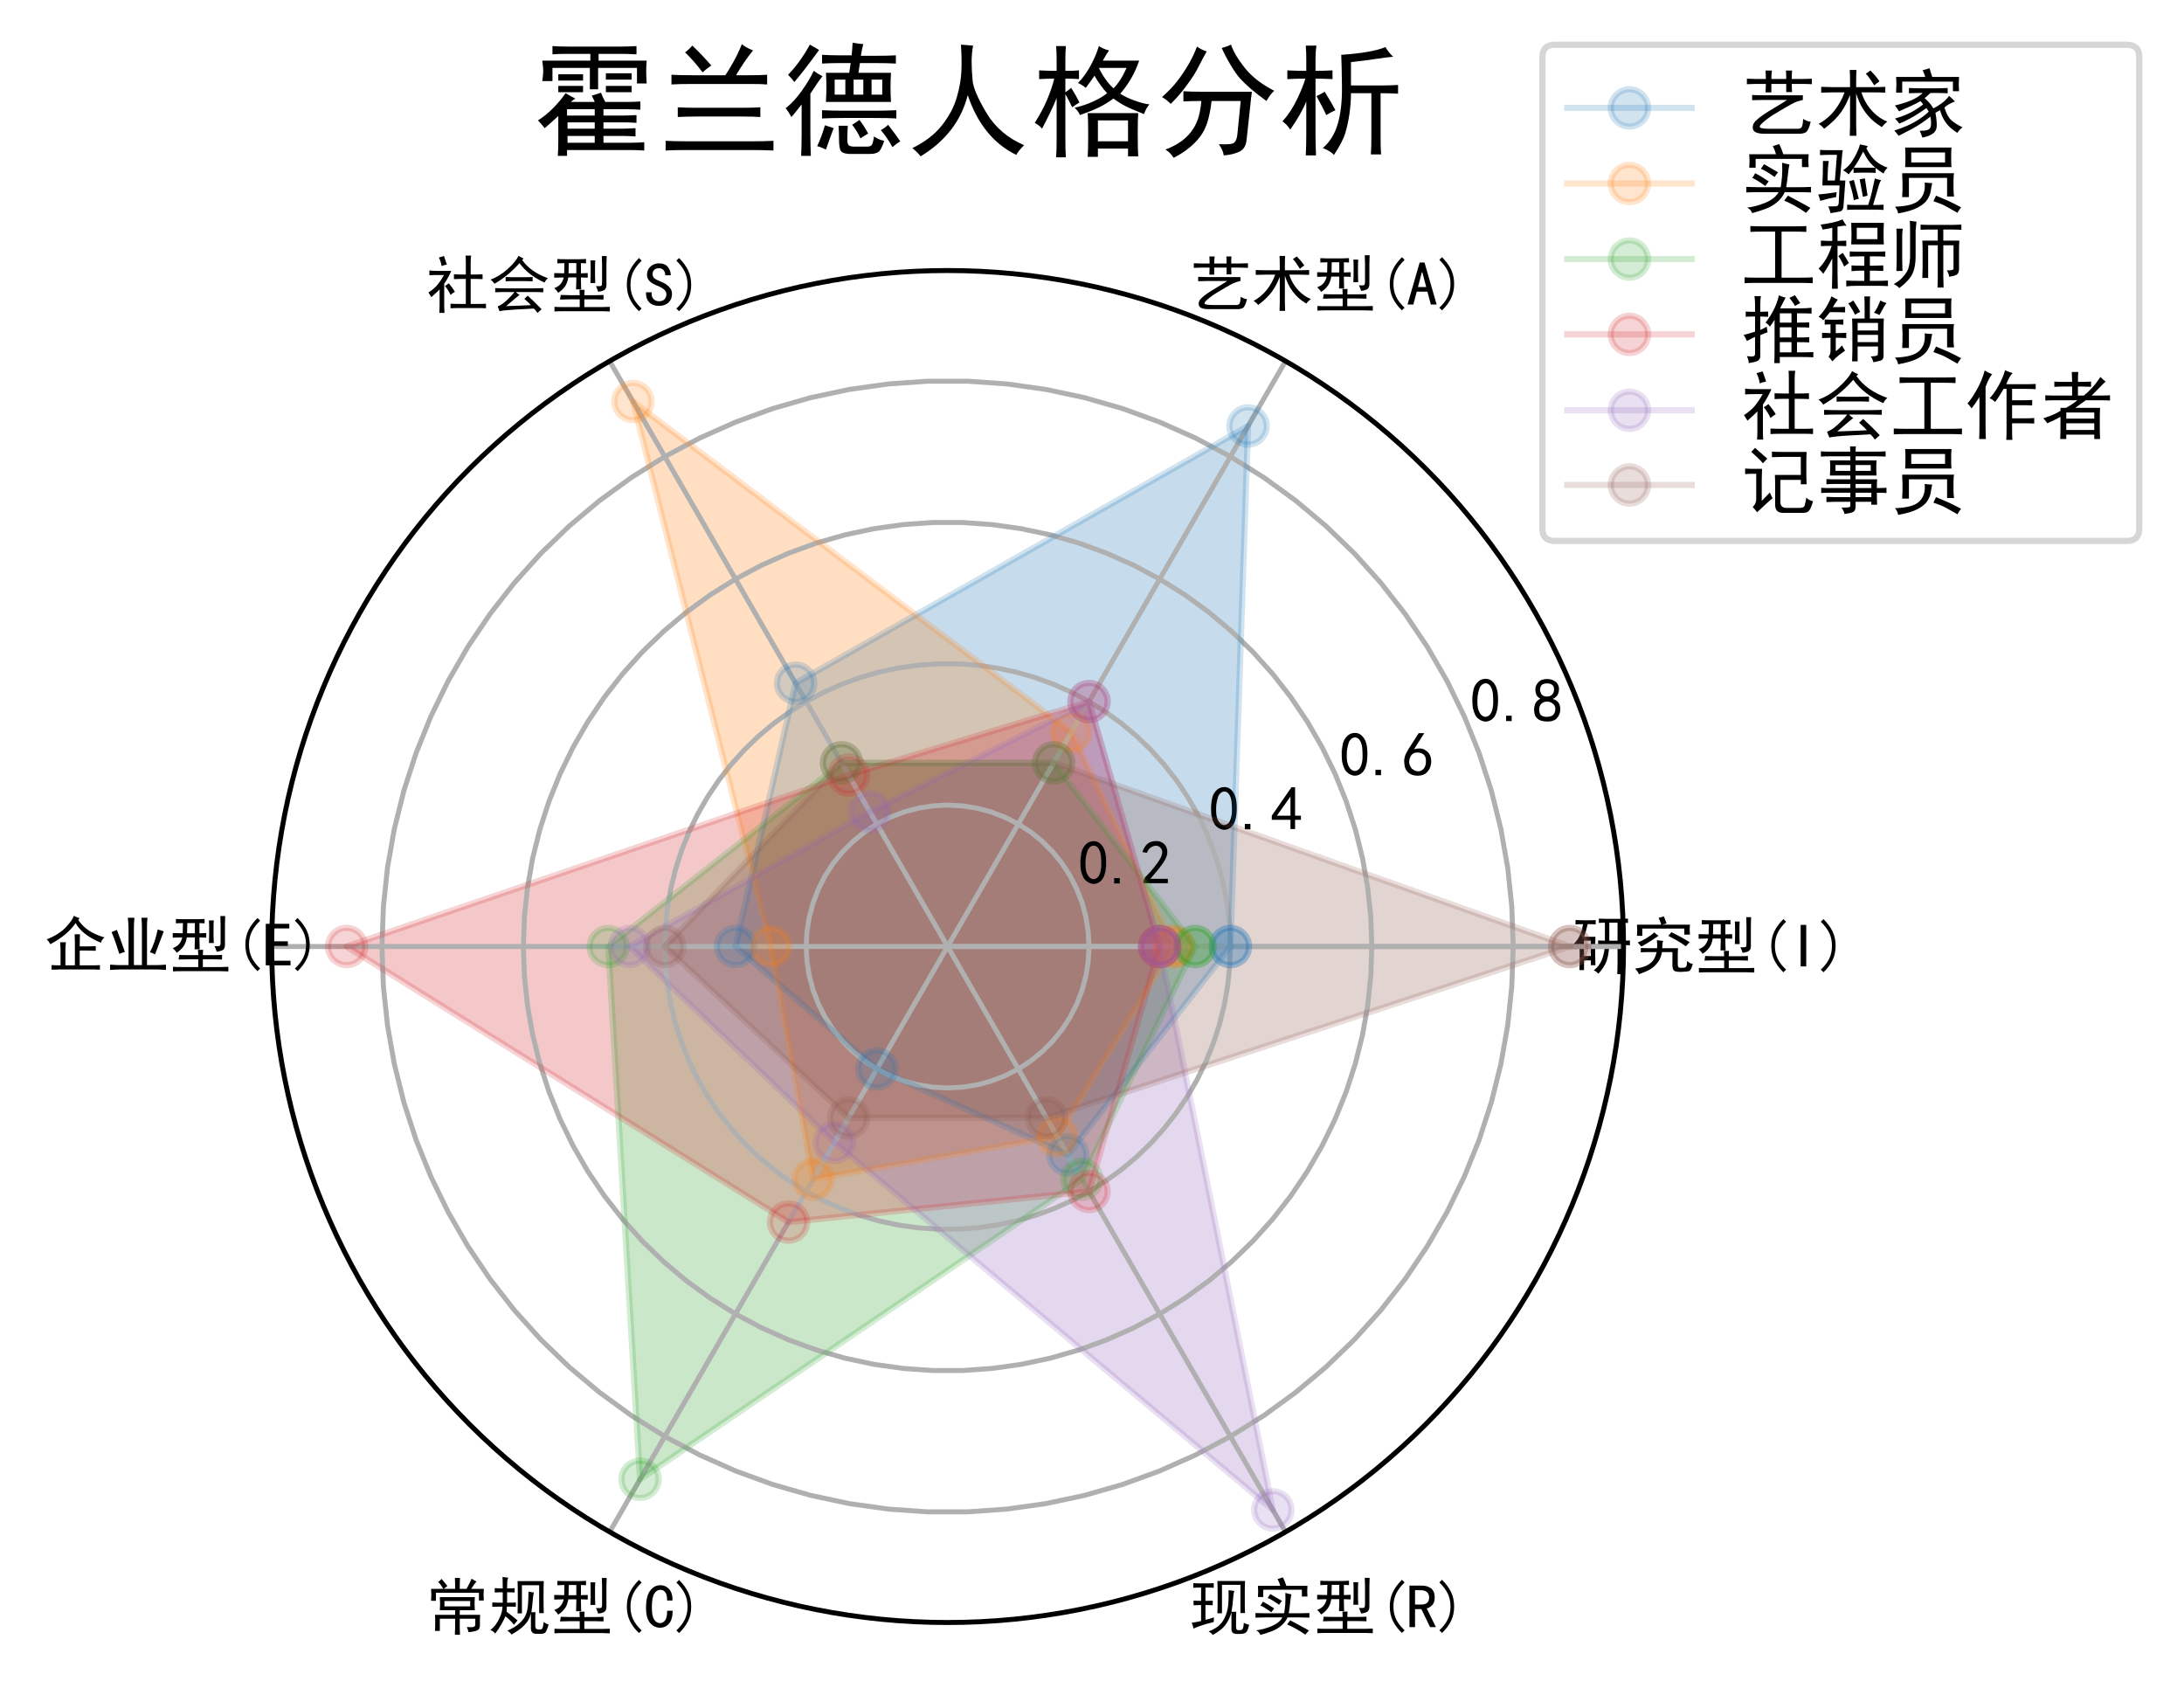 <?xml version="1.0" encoding="utf-8" standalone="no"?>
<!DOCTYPE svg PUBLIC "-//W3C//DTD SVG 1.1//EN"
  "http://www.w3.org/Graphics/SVG/1.1/DTD/svg11.dtd">
<!-- Created with matplotlib (https://matplotlib.org/) -->
<svg height="270.356pt" version="1.1" viewBox="0 0 351.294 270.356" width="351.294pt" xmlns="http://www.w3.org/2000/svg" xmlns:xlink="http://www.w3.org/1999/xlink">
 <defs>
  <style type="text/css">
*{stroke-linecap:butt;stroke-linejoin:round;}
  </style>
 </defs>
 <g id="figure_1">
  <g id="patch_1">
   <path d="M 0 270.356 
L 351.294 270.356 
L 351.294 0 
L 0 0 
z
" style="fill:#ffffff;"/>
  </g>
  <g id="axes_1">
   <g id="patch_2">
    <path d="M 261.14 152.229 
C 261.14 137.952 258.328 123.814 252.864 110.624 
C 247.401 97.433 239.392 85.448 229.297 75.352 
C 219.201 65.257 207.216 57.248 194.025 51.785 
C 180.835 46.321 166.697 43.509 152.42 43.509 
C 138.143 43.509 124.005 46.321 110.815 51.785 
C 97.624 57.248 85.639 65.257 75.543 75.352 
C 65.448 85.448 57.439 97.433 51.976 110.624 
C 46.512 123.814 43.7 137.952 43.7 152.229 
C 43.7 166.506 46.512 180.644 51.976 193.834 
C 57.439 207.024 65.448 219.01 75.543 229.106 
C 85.639 239.201 97.624 247.209 110.815 252.673 
C 124.005 258.137 138.143 260.949 152.42 260.949 
C 166.697 260.949 180.835 258.137 194.025 252.673 
C 207.216 247.209 219.201 239.201 229.297 229.106 
C 239.392 219.01 247.401 207.024 252.864 193.834 
C 258.328 180.644 261.14 166.506 261.14 152.229 
M 152.42 152.229 
C 152.42 152.229 152.42 152.229 152.42 152.229 
C 152.42 152.229 152.42 152.229 152.42 152.229 
C 152.42 152.229 152.42 152.229 152.42 152.229 
C 152.42 152.229 152.42 152.229 152.42 152.229 
C 152.42 152.229 152.42 152.229 152.42 152.229 
C 152.42 152.229 152.42 152.229 152.42 152.229 
C 152.42 152.229 152.42 152.229 152.42 152.229 
C 152.42 152.229 152.42 152.229 152.42 152.229 
C 152.42 152.229 152.42 152.229 152.42 152.229 
C 152.42 152.229 152.42 152.229 152.42 152.229 
C 152.42 152.229 152.42 152.229 152.42 152.229 
C 152.42 152.229 152.42 152.229 152.42 152.229 
C 152.42 152.229 152.42 152.229 152.42 152.229 
C 152.42 152.229 152.42 152.229 152.42 152.229 
C 152.42 152.229 152.42 152.229 152.42 152.229 
C 152.42 152.229 152.42 152.229 152.42 152.229 
M 261.14 152.229 
z
" style="fill:#ffffff;"/>
   </g>
   <g id="patch_3">
    <path clip-path="url(#p45bb5fe208)" d="M 197.91 152.229 
L 200.753 68.514 
L 127.969 109.879 
L 118.303 152.229 
L 141.048 171.926 
L 171.753 185.715 
z
" style="fill:#1f77b4;opacity:0.25;"/>
   </g>
   <g id="patch_4">
    <path clip-path="url(#p45bb5fe208)" d="M 188.812 152.229 
L 172.322 117.758 
L 101.813 64.575 
L 123.989 152.229 
L 130.812 189.654 
L 170.047 182.76 
z
" style="fill:#ff7f0e;opacity:0.25;"/>
   </g>
   <g id="patch_5">
    <path clip-path="url(#p45bb5fe208)" d="M 192.223 152.229 
L 169.479 122.683 
L 135.361 122.683 
L 97.833 152.229 
L 102.95 237.913 
L 174.028 189.654 
z
" style="fill:#2ca02c;opacity:0.25;"/>
   </g>
   <g id="patch_6">
    <path clip-path="url(#p45bb5fe208)" d="M 186.537 152.229 
L 175.165 112.834 
L 136.499 124.652 
L 55.755 152.229 
L 126.832 196.548 
L 175.165 191.624 
z
" style="fill:#d62728;opacity:0.25;"/>
   </g>
   <g id="patch_7">
    <path clip-path="url(#p45bb5fe208)" d="M 186.537 152.229 
L 175.165 112.834 
L 139.91 130.562 
L 101.244 152.229 
L 134.224 183.745 
L 204.733 242.838 
z
" style="fill:#9467bd;opacity:0.25;"/>
   </g>
   <g id="patch_8">
    <path clip-path="url(#p45bb5fe208)" d="M 252.497 152.229 
L 169.479 122.683 
L 135.361 122.683 
L 106.93 152.229 
L 136.499 179.805 
L 168.341 179.805 
z
" style="fill:#8c564b;opacity:0.25;"/>
   </g>
   <g id="matplotlib.axis_1">
    <g id="xtick_1">
     <g id="line2d_1">
      <path clip-path="url(#p45bb5fe208)" d="M 152.42 152.229 
L 261.14 152.229 
" style="fill:none;stroke:#b0b0b0;stroke-linecap:square;stroke-width:0.8;"/>
     </g>
     <g id="text_1">
      <!-- 研究型(I) -->
      <defs>
       <path d="M 80.078 78.516 
Q 87.5 78.516 92.188 78.906 
L 92.188 71.875 
Q 86.719 72.266 82.422 72.266 
L 82.422 43.359 
Q 90.234 43.359 95.312 43.75 
L 95.312 35.938 
Q 89.844 36.328 82.422 36.328 
L 82.422 5.078 
Q 82.422 -1.562 82.812 -10.547 
L 75 -10.547 
Q 75.391 2.344 75.391 7.031 
L 75.391 36.328 
L 62.109 36.328 
Q 61.328 20.703 57.812 10.734 
Q 54.297 0.781 44.531 -9.766 
Q 41.016 -5.859 37.109 -4.297 
Q 46.094 2.344 50.188 12.688 
Q 54.297 23.047 55.078 36.328 
Q 50.781 36.328 44.141 35.938 
L 44.141 43.75 
Q 50.781 43.359 55.078 43.359 
L 55.078 72.266 
Q 48.438 72.266 45.312 71.875 
L 45.312 78.906 
Q 50.781 78.516 56.641 78.516 
z
M 30.469 76.172 
Q 36.328 76.172 40.234 76.562 
L 40.234 69.531 
Q 36.328 69.922 30.469 69.922 
L 27.344 69.922 
Q 25 59.375 21.484 49.609 
L 39.844 49.609 
Q 39.453 42.969 39.453 37.109 
L 39.453 19.141 
Q 39.453 12.891 39.844 3.906 
L 32.422 3.906 
L 32.422 11.719 
L 21.484 11.719 
L 21.484 -3.906 
L 14.062 -3.906 
Q 14.453 7.812 14.453 14.844 
L 14.453 37.891 
Q 12.109 34.375 7.812 29.297 
Q 5.859 32.812 2.734 35.938 
Q 7.812 40.625 10.734 44.922 
Q 13.672 49.219 16.203 55.656 
Q 18.75 62.109 19.922 69.922 
Q 12.109 69.922 7.812 69.531 
L 7.812 76.562 
Q 16.406 76.172 21.094 76.172 
z
M 75.391 43.359 
L 75.391 72.266 
L 62.109 72.266 
L 62.109 43.359 
z
M 32.422 18.75 
L 32.422 43.359 
L 21.484 43.359 
L 21.484 18.75 
z
" id="SimHei-30740"/>
       <path d="M 72.266 5.469 
Q 72.266 0.391 74.797 0 
Q 77.344 -0.391 81.047 -0.188 
Q 84.766 0 85.938 1.953 
Q 87.109 3.906 87.5 10.938 
Q 91.406 6.25 96.484 6.25 
Q 93.75 -3.906 90.812 -5.266 
Q 87.891 -6.641 77.734 -6.828 
Q 67.578 -7.031 65.625 -4.094 
Q 63.672 -1.172 63.672 3.906 
L 63.672 25 
L 46.875 25 
Q 44.922 15.625 41.594 10.547 
Q 38.281 5.469 33.781 1.562 
Q 29.297 -2.344 23.438 -5.078 
Q 17.578 -7.812 9.766 -10.547 
Q 8.203 -6.25 3.516 -1.562 
Q 12.5 -0.391 18.359 1.75 
Q 24.219 3.906 28.516 7.422 
Q 32.812 10.938 34.953 15.422 
Q 37.109 19.922 38.281 25 
L 23.828 25 
Q 17.578 25 12.891 24.609 
L 12.891 31.641 
Q 19.922 31.25 23.828 31.25 
L 39.062 31.25 
Q 39.453 37.891 38.672 44.141 
Q 44.141 43.359 48.828 42.969 
Q 47.656 40.234 47.656 37.5 
Q 47.656 34.766 47.266 31.25 
L 72.656 31.25 
Q 72.266 26.953 72.266 22.656 
z
M 91.797 69.141 
Q 91.406 65.234 91.406 61.328 
Q 91.406 57.422 91.797 53.125 
L 82.812 53.125 
L 82.812 62.891 
L 15.234 62.891 
L 15.234 51.172 
L 6.641 51.172 
Q 7.031 55.859 7.031 60.156 
Q 7.031 64.844 6.641 69.141 
L 45.703 69.141 
Q 44.141 74.609 41.406 80.078 
Q 46.094 81.25 50 82.422 
Q 51.953 77.344 54.297 71.094 
Q 50.781 70.312 47.266 69.141 
z
M 62.109 57.031 
Q 65.234 55.469 72.453 51.75 
Q 79.688 48.047 91.406 41.016 
Q 89.062 38.281 85.156 34.375 
Q 77.344 40.234 70.5 43.938 
Q 63.672 47.656 57.031 51.172 
Q 59.766 54.297 62.109 57.031 
z
M 41.406 51.172 
Q 37.5 48.828 30.078 43.75 
Q 22.656 38.672 13.672 33.984 
Q 10.547 37.5 7.812 40.625 
Q 13.672 42.578 21.281 47.062 
Q 28.906 51.562 34.375 56.641 
Q 37.5 53.906 41.406 51.172 
z
" id="SimHei-31350"/>
       <path d="M 41.016 27.734 
Q 41.406 36.328 41.406 42.188 
L 41.406 46.875 
L 28.516 46.875 
Q 26.953 37.109 22.266 31.25 
Q 17.578 25.391 12.109 22.266 
Q 10.156 25.781 5.859 29.688 
Q 13.281 32.422 16.594 36.906 
Q 19.922 41.406 21.094 46.875 
Q 14.062 46.875 5.859 46.484 
L 5.859 53.906 
Q 14.453 53.516 21.875 53.516 
Q 22.266 61.719 22.266 69.922 
Q 16.797 69.922 10.938 69.531 
L 10.938 76.562 
Q 16.406 76.172 23.828 76.172 
L 46.875 76.172 
Q 51.172 76.172 57.031 76.562 
L 57.031 69.531 
Q 51.953 69.922 48.828 69.922 
L 48.828 53.516 
Q 53.906 53.516 59.766 53.906 
L 59.766 46.484 
Q 53.906 46.875 48.828 46.875 
L 48.828 41.797 
Q 48.828 34.766 49.219 27.734 
z
M 46.875 18.359 
Q 46.875 21.484 46.484 26.953 
L 54.688 26.953 
Q 54.297 21.484 54.297 18.359 
L 71.094 18.359 
Q 78.906 18.359 85.156 18.75 
L 85.156 11.328 
Q 77.734 11.719 71.094 11.719 
L 54.297 11.719 
L 54.297 -0.781 
L 82.422 -0.781 
Q 89.062 -0.781 95.312 -0.391 
L 95.312 -7.812 
Q 89.453 -7.422 82.812 -7.422 
L 19.531 -7.422 
Q 12.109 -7.422 6.25 -7.812 
L 6.25 -0.391 
Q 12.109 -0.781 19.531 -0.781 
L 46.875 -0.781 
L 46.875 11.719 
L 31.641 11.719 
Q 23.438 11.719 15.234 11.328 
L 16.406 18.75 
Q 23.438 18.359 31.641 18.359 
z
M 90.234 81.25 
Q 89.844 74.609 89.844 67.578 
L 89.844 37.5 
Q 90.234 30.469 87.688 27.734 
Q 85.156 25 76.562 23.828 
Q 75.391 27.734 73.047 32.812 
Q 80.859 32.422 81.828 33.594 
Q 82.812 34.766 82.812 39.453 
L 82.812 67.578 
Q 82.812 74.609 82.422 81.25 
L 90.234 81.25 
z
M 71.875 74.219 
Q 71.484 69.531 71.484 62.109 
L 71.484 50 
Q 71.484 44.141 71.875 37.891 
L 64.062 37.891 
Q 64.453 44.141 64.453 50 
L 64.453 62.109 
Q 64.453 69.531 64.062 74.219 
L 71.875 74.219 
z
M 41.406 53.516 
L 41.406 69.922 
L 29.297 69.922 
Q 28.906 58.594 28.906 53.516 
z
" id="SimHei-22411"/>
       <path d="M 46.484 -3.125 
L 42.188 -7.422 
Q 32.422 1.953 27.531 12.109 
Q 22.656 22.266 22.656 35.156 
Q 22.656 48.047 27.531 58.203 
Q 32.422 68.359 42.188 78.125 
L 46.484 73.828 
Q 37.5 65.234 33 56.047 
Q 28.516 46.875 28.516 35.156 
Q 28.516 23.438 33 14.25 
Q 37.5 5.078 46.484 -3.125 
z
" id="SimHei-40"/>
       <path d="M 28.906 1.953 
L 19.922 1.953 
L 19.922 68.75 
L 28.906 68.75 
z
" id="SimHei-73"/>
       <path d="M 26.172 35.156 
Q 26.172 22.266 21.281 12.109 
Q 16.406 1.953 6.641 -7.422 
L 2.344 -3.125 
Q 11.328 5.078 15.812 14.25 
Q 20.312 23.438 20.312 35.156 
Q 20.312 46.875 15.812 56.047 
Q 11.328 65.234 2.344 73.828 
L 6.641 78.125 
Q 16.406 68.359 21.281 58.203 
Q 26.172 48.047 26.172 35.156 
z
" id="SimHei-41"/>
      </defs>
      <g transform="translate(252.64 155.627)scale(0.1 -0.1)">
       <use xlink:href="#SimHei-30740"/>
       <use x="100" xlink:href="#SimHei-31350"/>
       <use x="200" xlink:href="#SimHei-22411"/>
       <use x="300" xlink:href="#SimHei-40"/>
       <use x="350" xlink:href="#SimHei-73"/>
       <use x="400" xlink:href="#SimHei-41"/>
      </g>
     </g>
    </g>
    <g id="xtick_2">
     <g id="line2d_2">
      <path clip-path="url(#p45bb5fe208)" d="M 152.42 152.229 
L 206.78 58.075 
" style="fill:none;stroke:#b0b0b0;stroke-linecap:square;stroke-width:0.8;"/>
     </g>
     <g id="text_2">
      <!-- 艺术型(A) -->
      <defs>
       <path d="M 82.422 46.094 
L 82.422 39.844 
Q 75.391 38.281 70.891 36.125 
Q 66.406 33.984 60.156 30.266 
Q 53.906 26.562 45.312 21.484 
Q 36.719 16.406 29.484 10.156 
Q 22.266 3.906 25.781 2.531 
Q 29.297 1.172 37.891 1.172 
L 75.391 1.172 
Q 79.688 1.172 81.047 3.703 
Q 82.422 6.25 82.812 14.453 
Q 87.5 11.328 92.969 10.547 
Q 89.844 -1.953 86.125 -3.703 
Q 82.422 -5.469 77.734 -5.469 
L 31.25 -5.469 
Q 23.438 -5.469 19.328 -3.516 
Q 15.234 -1.562 15.234 3.125 
Q 15.234 7.812 19.141 11.719 
Q 23.047 15.625 29.297 19.922 
Q 35.547 24.219 43.938 29.094 
Q 52.344 33.984 61.328 39.844 
L 31.25 39.844 
Q 22.656 39.844 14.453 39.453 
L 14.453 46.484 
Q 22.656 46.094 31.25 46.094 
z
M 32.812 67.969 
Q 32.812 74.609 32.422 79.297 
L 41.016 79.297 
Q 40.234 74.609 40.234 67.969 
L 60.156 67.969 
Q 60.156 74.609 59.766 79.297 
L 67.969 79.297 
Q 67.578 74.609 67.578 67.969 
L 81.25 67.969 
Q 87.891 67.969 94.531 68.359 
L 94.531 60.938 
Q 88.281 61.328 81.25 61.328 
L 67.578 61.328 
Q 67.578 55.859 67.969 50.391 
L 60.156 50.391 
L 60.156 61.328 
L 40.234 61.328 
L 40.234 50 
L 32.422 50 
Q 32.812 55.859 32.812 61.328 
L 19.141 61.328 
Q 14.453 61.328 7.422 60.938 
L 7.422 68.359 
Q 14.453 67.969 19.141 67.969 
z
" id="SimHei-33402"/>
       <path d="M 45.703 57.031 
L 45.703 64.453 
Q 45.703 73.828 45.312 80.078 
L 54.297 80.078 
Q 53.906 73.047 53.906 64.453 
L 53.906 57.031 
L 78.516 57.031 
Q 85.156 57.031 92.969 57.422 
L 92.969 49.609 
Q 85.547 50 78.906 50 
L 60.938 50 
Q 63.281 42.578 66.984 36.328 
Q 70.703 30.078 75.391 25 
Q 80.078 19.922 85.547 16.203 
Q 91.016 12.5 95.703 10.938 
Q 91.016 7.031 88.281 3.516 
Q 81.25 7.812 76.172 12.297 
Q 71.094 16.797 66.406 23.047 
Q 61.719 29.297 58.781 35.734 
Q 55.859 42.188 53.906 48.438 
L 53.906 5.469 
Q 53.906 -0.391 54.297 -8.203 
L 45.312 -8.203 
Q 45.703 -0.391 45.703 5.469 
L 45.703 46.484 
Q 43.359 40.625 40.234 34.375 
Q 37.109 28.125 33.391 23.047 
Q 29.688 17.969 24.406 12.688 
Q 19.141 7.422 10.938 1.172 
Q 8.594 4.688 3.516 7.812 
Q 8.984 10.547 14.641 15.234 
Q 20.312 19.922 24.797 25.578 
Q 29.297 31.25 32.812 37.688 
Q 36.328 44.141 38.281 50 
L 21.875 50 
Q 15.625 50 7.031 49.609 
L 7.031 57.422 
Q 15.625 57.031 21.484 57.031 
z
M 73.047 79.297 
Q 76.172 76.172 78.906 73.047 
Q 81.641 69.922 85.156 64.844 
Q 80.078 61.328 78.125 59.375 
Q 74.219 65.625 71.672 69.141 
Q 69.141 72.656 66.797 75 
L 73.047 79.297 
z
" id="SimHei-26415"/>
       <path d="M 48.047 1.953 
L 38.672 1.953 
L 33.203 22.656 
L 16.016 22.656 
L 10.547 1.953 
L 1.172 1.953 
L 20.703 69.531 
L 28.516 69.531 
z
M 31.25 30.078 
L 25 53.906 
L 24.219 53.906 
L 17.969 30.078 
z
" id="SimHei-65"/>
      </defs>
      <g transform="translate(191.28 49.173)scale(0.1 -0.1)">
       <use xlink:href="#SimHei-33402"/>
       <use x="100" xlink:href="#SimHei-26415"/>
       <use x="200" xlink:href="#SimHei-22411"/>
       <use x="300" xlink:href="#SimHei-40"/>
       <use x="350" xlink:href="#SimHei-65"/>
       <use x="400" xlink:href="#SimHei-41"/>
      </g>
     </g>
    </g>
    <g id="xtick_3">
     <g id="line2d_3">
      <path clip-path="url(#p45bb5fe208)" d="M 152.42 152.229 
L 98.06 58.075 
" style="fill:none;stroke:#b0b0b0;stroke-linecap:square;stroke-width:0.8;"/>
     </g>
     <g id="text_3">
      <!-- 社会型(S) -->
      <defs>
       <path d="M 63.672 71.094 
Q 63.672 78.516 63.281 82.031 
L 72.266 82.031 
Q 71.484 78.125 71.484 71.484 
L 71.484 51.562 
Q 83.594 51.562 90.625 51.953 
L 90.625 44.141 
Q 83.984 44.531 71.484 44.531 
L 71.484 4.297 
L 84.375 4.297 
Q 91.016 4.297 96.094 4.688 
L 96.094 -2.734 
Q 91.016 -2.344 84.766 -2.344 
L 52.734 -2.344 
Q 44.922 -2.344 39.062 -2.734 
L 39.062 4.688 
Q 45.312 4.297 52.734 4.297 
L 63.672 4.297 
L 63.672 44.531 
Q 50 44.531 44.531 44.141 
L 44.531 51.953 
Q 50 51.562 63.672 51.562 
z
M 40.234 57.422 
Q 39.062 54.297 35.734 48.047 
Q 32.422 41.797 28.906 36.719 
L 28.906 1.562 
Q 28.906 -4.688 29.297 -10.156 
L 21.094 -10.156 
Q 21.484 -4.688 21.484 1.562 
L 21.484 27.734 
Q 19.531 25.391 16.203 22.453 
Q 12.891 19.531 8.203 15.234 
Q 6.25 18.359 3.516 22.656 
Q 13.281 28.906 18.938 36.125 
Q 24.609 43.359 28.516 50.781 
L 17.188 50.781 
Q 9.766 50.781 5.078 50.391 
L 5.078 58.203 
Q 9.766 57.422 17.188 57.422 
z
M 36.328 37.5 
Q 42.969 29.297 46.094 23.828 
Q 42.578 21.875 39.062 18.75 
Q 36.328 25.391 30.078 33.203 
Q 32.422 34.375 36.328 37.5 
z
M 28.516 81.25 
Q 31.25 73.828 33.203 67.578 
Q 28.516 66.797 24.609 65.234 
Q 23.828 71.875 20.312 78.906 
Q 24.609 80.078 28.516 81.25 
z
" id="SimHei-31038"/>
       <path d="M 50 18.75 
Q 47.266 16.797 28.516 0.781 
Q 54.297 1.562 68.359 2.344 
Q 64.844 6.25 57.812 12.5 
Q 60.547 14.844 63.281 17.578 
Q 68.75 12.5 73.828 7.609 
Q 78.906 2.734 85.547 -4.297 
Q 82.812 -6.641 78.906 -10.156 
Q 75.391 -5.078 73.047 -3.125 
Q 64.062 -3.516 43.938 -4.688 
Q 23.828 -5.859 17.969 -7.422 
Q 16.016 -2.344 14.844 0.391 
Q 21.094 2.344 29.688 10.344 
Q 38.281 18.359 41.797 23.438 
L 30.469 23.438 
Q 19.922 23.438 10.938 23.047 
L 10.938 29.688 
Q 20.312 29.297 30.078 29.297 
L 69.141 29.297 
Q 78.906 29.297 88.281 29.688 
L 88.281 23.047 
Q 78.906 23.438 67.578 23.438 
L 44.141 23.438 
Q 47.266 20.312 50 18.75 
z
M 54.297 75 
Q 67.969 55.469 95.703 45.703 
Q 92.188 42.578 90.234 38.672 
Q 63.672 50.781 50 69.922 
Q 31.641 49.219 9.766 36.719 
Q 5.859 42.188 3.125 43.359 
Q 17.578 48.438 30.656 60.156 
Q 43.75 71.875 48.438 81.641 
Q 51.953 79.297 56.641 77.344 
L 54.297 75 
z
M 57.031 47.266 
Q 65.625 47.266 71.094 47.656 
L 71.094 40.625 
Q 65.234 41.016 57.031 41.016 
L 40.234 41.016 
Q 32.812 41.016 27.734 40.625 
L 27.734 47.656 
Q 32.812 47.266 39.844 47.266 
z
" id="SimHei-20250"/>
       <path d="M 45.312 20.703 
Q 45.312 11.719 39.641 6.438 
Q 33.984 1.172 24.219 1.172 
Q 14.453 1.172 8.984 6.641 
Q 3.516 12.109 3.516 20.312 
L 3.516 23.047 
L 12.5 23.047 
L 12.5 20.703 
Q 12.5 14.844 16.016 11.719 
Q 19.531 8.594 24.219 8.594 
Q 30.469 8.594 33.391 11.906 
Q 36.328 15.234 36.328 19.922 
Q 36.328 23.828 32.812 27.141 
Q 29.297 30.469 22.656 33.203 
Q 13.281 36.719 9.172 41.016 
Q 5.078 45.312 5.078 51.172 
Q 5.078 59.375 10.734 64.453 
Q 16.406 69.531 24.219 69.531 
Q 34.375 69.531 38.859 63.469 
Q 43.359 57.422 43.359 50.391 
L 34.375 50.391 
Q 34.766 54.688 32.031 58.203 
Q 29.297 61.719 24.219 61.719 
Q 19.531 61.719 16.797 59.172 
Q 14.062 56.641 14.062 52.344 
Q 14.062 48.828 16.203 46.281 
Q 18.359 43.75 27.344 40.234 
Q 35.938 36.719 40.625 31.828 
Q 45.312 26.953 45.312 20.703 
z
" id="SimHei-83"/>
      </defs>
      <g transform="translate(68.56 49.31)scale(0.1 -0.1)">
       <use xlink:href="#SimHei-31038"/>
       <use x="100" xlink:href="#SimHei-20250"/>
       <use x="200" xlink:href="#SimHei-22411"/>
       <use x="300" xlink:href="#SimHei-40"/>
       <use x="350" xlink:href="#SimHei-83"/>
       <use x="400" xlink:href="#SimHei-41"/>
      </g>
     </g>
    </g>
    <g id="xtick_4">
     <g id="line2d_4">
      <path clip-path="url(#p45bb5fe208)" d="M 152.42 152.229 
L 43.7 152.229 
" style="fill:none;stroke:#b0b0b0;stroke-linecap:square;stroke-width:0.8;"/>
     </g>
     <g id="text_4">
      <!-- 企业型(E) -->
      <defs>
       <path d="M 22.656 -4.688 
Q 20.312 -4.688 10.938 -5.078 
L 10.938 2.344 
Q 21.484 1.953 21.094 1.953 
L 25.391 1.953 
L 25.391 26.953 
Q 25.391 31.641 24.609 39.062 
L 33.984 39.062 
Q 33.203 31.641 33.203 26.953 
L 33.203 1.953 
L 48.438 1.953 
L 48.438 39.844 
Q 48.438 44.531 48.047 51.953 
L 56.641 51.953 
Q 56.25 44.922 56.25 32.422 
L 68.359 32.422 
Q 74.609 32.422 82.031 32.812 
L 82.031 25.391 
Q 75 25.781 68.75 25.781 
L 56.25 25.781 
L 56.25 1.953 
L 80.469 1.953 
Q 81.641 1.953 88.672 2.344 
L 88.672 -5.078 
Q 81.641 -4.688 80.078 -4.688 
z
M 53.906 75 
Q 66.797 55.078 96.094 46.875 
Q 92.188 44.141 90.234 38.281 
Q 59.766 51.172 49.609 69.922 
Q 36.328 50.391 8.984 35.938 
Q 6.25 41.016 3.125 43.75 
Q 23.047 51.562 33.781 63.078 
Q 44.531 74.609 46.875 81.641 
Q 49.219 80.078 55.859 77.734 
z
" id="SimHei-20225"/>
       <path d="M 44.141 78.516 
Q 43.359 67.578 43.359 59.766 
L 43.359 2.344 
L 56.25 2.344 
L 56.25 64.453 
Q 56.25 70.703 55.469 78.516 
L 65.234 78.516 
Q 64.453 72.266 64.453 65.234 
L 64.453 2.344 
L 79.688 2.344 
Q 85.938 2.344 94.922 3.125 
L 94.922 -5.469 
Q 85.938 -4.688 80.078 -4.688 
L 20.703 -4.688 
Q 15.234 -4.688 5.078 -5.469 
L 5.078 3.125 
Q 15.234 2.344 20.312 2.344 
L 34.766 2.344 
L 34.766 60.156 
Q 34.766 68.359 33.594 78.516 
z
M 16.016 58.984 
Q 20.703 46.875 28.906 23.438 
Q 24.609 22.656 19.922 20.312 
Q 12.891 42.969 7.422 55.469 
Q 11.328 57.031 16.016 58.984 
z
M 91.406 56.641 
Q 86.328 43.359 77.344 19.531 
Q 73.438 21.875 69.141 23.047 
Q 77.344 38.281 81.641 59.766 
Q 85.938 58.203 91.406 56.641 
z
" id="SimHei-19994"/>
       <path d="M 45.312 1.953 
L 5.469 1.953 
L 5.469 68.75 
L 43.359 68.75 
L 43.359 61.328 
L 14.453 61.328 
L 14.453 40.625 
L 41.016 40.625 
L 41.016 33.203 
L 14.453 33.203 
L 14.453 9.375 
L 45.312 9.375 
z
" id="SimHei-69"/>
      </defs>
      <g transform="translate(7.2 155.452)scale(0.1 -0.1)">
       <use xlink:href="#SimHei-20225"/>
       <use x="100" xlink:href="#SimHei-19994"/>
       <use x="200" xlink:href="#SimHei-22411"/>
       <use x="300" xlink:href="#SimHei-40"/>
       <use x="350" xlink:href="#SimHei-69"/>
       <use x="400" xlink:href="#SimHei-41"/>
      </g>
     </g>
    </g>
    <g id="xtick_5">
     <g id="line2d_5">
      <path clip-path="url(#p45bb5fe208)" d="M 152.42 152.229 
L 98.06 246.383 
" style="fill:none;stroke:#b0b0b0;stroke-linecap:square;stroke-width:0.8;"/>
     </g>
     <g id="text_5">
      <!-- 常规型(C) -->
      <defs>
       <path d="M 78.125 50.391 
Q 77.734 44.922 77.734 39.453 
Q 77.734 33.984 78.125 29.297 
L 53.906 29.297 
L 53.906 21.875 
L 86.719 21.875 
Q 86.328 17.578 86.328 12.5 
L 86.328 4.688 
Q 86.328 -1.562 81.047 -3.516 
Q 75.781 -5.469 67.969 -5.859 
Q 67.188 -1.562 65.234 2.344 
Q 73.047 1.562 76.172 2.531 
Q 79.297 3.516 78.906 7.031 
L 78.906 15.625 
L 53.906 15.625 
L 53.906 0.781 
Q 53.906 -3.906 54.297 -10.156 
L 46.094 -10.156 
Q 46.094 -3.906 46.484 0.781 
L 46.484 15.625 
L 21.875 15.625 
L 21.875 -3.906 
L 14.062 -3.906 
Q 14.453 1.562 14.453 9.375 
Q 14.453 17.578 14.062 21.875 
L 46.484 21.875 
L 46.484 29.297 
L 21.875 29.297 
Q 22.266 34.766 22.266 39.844 
Q 22.266 44.922 21.875 50.391 
L 78.125 50.391 
z
M 80.859 75.391 
Q 77.734 72.266 72.266 63.672 
L 92.578 63.672 
Q 92.188 58.203 92.188 54.297 
Q 92.188 50.781 92.578 44.922 
L 84.766 44.922 
L 84.766 57.422 
L 15.625 57.422 
L 15.625 44.531 
L 7.812 44.531 
Q 8.203 49.219 8.203 53.516 
Q 8.203 58.203 7.812 63.672 
L 27.344 63.672 
Q 23.828 70.312 19.141 75 
Q 22.266 76.562 24.609 79.688 
Q 28.906 75 33.984 68.359 
Q 31.25 66.406 28.125 63.672 
L 46.484 63.672 
Q 46.484 74.609 46.094 81.25 
L 54.297 81.25 
Q 53.906 74.609 53.906 63.672 
L 64.844 63.672 
Q 69.922 72.656 73.047 80.078 
Q 76.953 77.344 80.859 75.391 
z
M 70.703 35.547 
L 70.703 44.141 
L 29.297 44.141 
L 29.297 35.547 
z
" id="SimHei-24120"/>
       <path d="M 29.297 26.953 
Q 38.672 19.922 46.875 12.891 
Q 43.75 9.375 41.016 5.859 
Q 35.547 13.281 27.344 19.531 
Q 24.609 13.281 20.5 6.047 
Q 16.406 -1.172 10.938 -8.203 
Q 7.812 -4.297 3.125 -2.344 
Q 8.203 1.172 12.297 7.031 
Q 16.406 12.891 19.328 20.109 
Q 22.266 27.344 22.656 35.156 
L 19.141 35.156 
Q 13.281 35.156 6.25 34.766 
L 6.25 41.797 
Q 13.281 41.406 19.531 41.406 
L 23.047 41.406 
L 23.047 58.203 
Q 15.234 58.203 10.156 57.812 
L 10.156 64.844 
Q 15.625 64.453 23.047 64.453 
Q 23.047 77.734 22.656 82.812 
Q 26.953 82.422 32.031 81.641 
Q 30.469 79.297 30.266 74.016 
Q 30.078 68.75 30.078 64.453 
Q 38.672 64.453 42.188 64.844 
L 42.188 57.812 
Q 37.5 58.203 30.078 58.203 
L 30.078 41.406 
Q 40.625 41.406 44.141 41.797 
L 44.141 34.766 
Q 40.625 35.156 29.688 35.156 
Q 29.688 32.031 29.297 26.953 
z
M 73.047 57.812 
Q 71.875 53.125 71.094 43.359 
Q 70.312 33.594 69.141 26.172 
L 75.781 26.172 
Q 75.391 22.266 75.391 15.625 
L 75.391 4.688 
Q 75.391 -0.391 77.922 -1.172 
Q 80.469 -1.953 83.203 -1.75 
Q 85.938 -1.562 86.906 0.391 
Q 87.891 2.344 89.062 10.547 
Q 92.188 7.812 96.875 6.25 
Q 93.75 -4.297 91.594 -6.438 
Q 89.453 -8.594 84.375 -8.594 
L 76.953 -8.594 
Q 68.359 -8.594 68.359 0.391 
L 68.359 24.219 
Q 66.797 18.359 64.25 13.672 
Q 61.719 8.984 55.656 3.125 
Q 49.609 -2.734 37.109 -9.766 
Q 34.766 -6.25 30.469 -3.516 
Q 42.578 1.562 49.797 8.203 
Q 57.031 14.844 59.953 21.484 
Q 62.891 28.125 63.672 38.469 
Q 64.453 48.828 64.453 59.375 
Q 69.531 58.203 73.047 57.812 
z
M 89.062 76.172 
Q 88.672 69.922 88.672 51.172 
Q 88.672 32.422 89.062 24.609 
L 81.641 24.609 
L 81.641 69.531 
L 53.906 69.531 
L 53.906 24.219 
L 46.875 24.219 
Q 47.266 33.203 47.266 51.172 
Q 47.266 69.141 46.875 76.172 
L 89.062 76.172 
z
" id="SimHei-35268"/>
       <path d="M 46.484 28.516 
Q 46.094 13.672 40.234 7.422 
Q 34.375 1.172 26.172 1.172 
Q 16.797 1.172 10.156 8.781 
Q 3.516 16.406 3.516 33.203 
Q 3.516 51.562 9.953 60.547 
Q 16.406 69.531 26.562 69.531 
Q 35.156 69.531 40.812 63.078 
Q 46.484 56.641 46.094 44.922 
L 37.5 44.922 
Q 37.5 53.516 34.766 57.812 
Q 32.031 62.109 26.562 62.109 
Q 20.312 62.109 16.594 55.656 
Q 12.891 49.219 12.891 33.984 
Q 12.891 19.922 16.594 14.25 
Q 20.312 8.594 26.172 8.594 
Q 30.469 8.594 33.984 12.688 
Q 37.5 16.797 37.5 28.516 
z
" id="SimHei-67"/>
      </defs>
      <g transform="translate(68.56 261.906)scale(0.1 -0.1)">
       <use xlink:href="#SimHei-24120"/>
       <use x="100" xlink:href="#SimHei-35268"/>
       <use x="200" xlink:href="#SimHei-22411"/>
       <use x="300" xlink:href="#SimHei-40"/>
       <use x="350" xlink:href="#SimHei-67"/>
       <use x="400" xlink:href="#SimHei-41"/>
      </g>
     </g>
    </g>
    <g id="xtick_6">
     <g id="line2d_6">
      <path clip-path="url(#p45bb5fe208)" d="M 152.42 152.229 
L 206.78 246.383 
" style="fill:none;stroke:#b0b0b0;stroke-linecap:square;stroke-width:0.8;"/>
     </g>
     <g id="text_6">
      <!-- 现实型(R) -->
      <defs>
       <path d="M 72.656 60.156 
Q 71.094 55.859 70.5 46.484 
Q 69.922 37.109 67.969 26.562 
L 75.781 26.562 
Q 75.391 22.656 75.391 16.016 
L 75.391 3.516 
Q 75.391 -2.344 77.531 -2.734 
Q 79.688 -3.125 82.422 -2.922 
Q 85.156 -2.734 86.328 -0.188 
Q 87.5 2.344 87.891 8.984 
Q 91.797 6.641 96.484 5.859 
Q 94.531 -2.344 92.578 -5.266 
Q 90.625 -8.203 84.375 -8.984 
L 76.562 -8.984 
Q 67.969 -8.984 67.969 -1.562 
L 67.969 25.781 
Q 64.453 13.281 57.812 4.875 
Q 51.172 -3.516 37.891 -10.547 
Q 35.938 -7.422 31.25 -5.078 
Q 43.75 0 49.609 6.047 
Q 55.469 12.109 58.984 21.484 
Q 62.5 30.859 63.078 41.016 
Q 63.672 51.172 63.281 61.328 
Q 68.359 60.547 72.656 60.156 
z
M 28.906 72.266 
Q 33.203 72.266 39.453 72.656 
L 39.453 65.234 
Q 33.203 65.625 26.172 65.625 
L 26.172 44.141 
Q 31.641 44.141 37.891 44.531 
L 37.891 37.109 
Q 31.641 37.5 26.172 37.5 
L 26.172 13.672 
Q 32.812 15.234 39.844 17.578 
Q 39.453 13.281 39.453 10.156 
Q 26.562 7.031 18.75 4.297 
Q 10.938 1.562 7.031 -0.391 
Q 5.859 5.078 3.906 8.984 
Q 10.156 9.766 19.141 11.719 
L 19.141 37.5 
Q 12.891 37.5 7.031 37.109 
L 7.031 44.531 
Q 12.891 44.141 19.141 44.141 
L 19.141 65.625 
Q 12.109 65.625 6.641 65.234 
L 6.641 72.656 
Q 11.328 72.266 15.625 72.266 
z
M 89.844 76.172 
Q 89.453 69.922 89.453 63.672 
L 89.453 37.5 
Q 89.453 30.078 89.844 24.609 
L 82.422 24.609 
L 82.422 69.922 
L 52.734 69.922 
L 52.734 24.219 
L 45.312 24.219 
Q 45.703 30.859 45.703 39.062 
L 45.703 60.547 
Q 45.703 69.141 45.312 76.172 
L 89.844 76.172 
z
" id="SimHei-29616"/>
       <path d="M 64.453 54.688 
Q 63.281 50 62.5 41.797 
Q 61.719 33.594 60.156 24.219 
L 78.516 24.219 
Q 85.547 24.219 93.359 24.609 
L 93.359 17.188 
Q 85.156 17.578 78.125 17.578 
L 58.203 17.578 
Q 54.688 9.766 47.656 3.906 
Q 40.625 -1.953 31.25 -5.266 
Q 21.875 -8.594 14.453 -10.547 
Q 12.891 -5.859 7.812 -3.125 
Q 19.141 -1.953 32.031 3.312 
Q 44.922 8.594 50 17.578 
L 22.266 17.578 
Q 15.234 17.578 6.641 17.188 
L 6.641 24.609 
Q 15.625 24.219 22.266 24.219 
L 52.734 24.219 
Q 53.906 30.859 54.484 38.469 
Q 55.078 46.094 54.688 57.031 
Q 59.375 55.469 64.453 54.688 
z
M 50.781 82.031 
Q 53.906 75.781 56.25 68.359 
L 90.234 68.359 
Q 89.844 64.062 89.844 59.766 
Q 89.844 55.859 90.234 51.172 
L 81.25 51.172 
L 81.25 62.109 
L 19.141 62.109 
L 19.141 50.391 
L 10.547 50.391 
Q 10.938 55.078 10.938 59.375 
Q 10.938 64.062 10.547 68.359 
L 46.484 68.359 
Q 45.312 73.047 42.188 79.297 
Q 45.312 80.469 50.781 82.031 
z
M 62.5 12.891 
Q 71.094 8.203 78.906 4.094 
Q 86.719 0 92.578 -3.516 
Q 89.844 -6.641 86.719 -10.156 
Q 79.688 -5.078 71.484 -0.578 
Q 63.281 3.906 57.422 6.25 
Q 60.547 10.156 62.5 12.891 
z
M 18.359 42.969 
Q 25 39.844 36.719 32.031 
Q 35.156 29.688 32.031 25.781 
Q 21.094 33.984 14.453 36.719 
Q 16.797 39.062 18.359 42.969 
z
M 49.219 44.141 
Q 46.484 41.016 44.531 37.891 
Q 32.031 46.875 26.172 48.828 
Q 28.125 51.562 30.469 55.078 
z
" id="SimHei-23454"/>
       <path d="M 46.875 1.953 
L 37.5 1.953 
L 23.438 30.859 
L 13.281 30.859 
L 13.281 1.953 
L 4.297 1.953 
L 4.297 68.75 
L 23.828 68.75 
Q 33.203 68.75 39.062 64.25 
Q 44.922 59.766 44.922 49.609 
Q 44.922 41.797 41.016 37.5 
Q 37.109 33.203 32.031 32.031 
z
M 35.938 49.609 
Q 35.938 55.078 32.609 58.203 
Q 29.297 61.328 21.875 61.328 
L 13.281 61.328 
L 13.281 38.281 
L 24.219 38.281 
Q 28.906 38.281 32.422 40.812 
Q 35.938 43.359 35.938 49.609 
z
" id="SimHei-82"/>
      </defs>
      <g transform="translate(191.28 261.886)scale(0.1 -0.1)">
       <use xlink:href="#SimHei-29616"/>
       <use x="100" xlink:href="#SimHei-23454"/>
       <use x="200" xlink:href="#SimHei-22411"/>
       <use x="300" xlink:href="#SimHei-40"/>
       <use x="350" xlink:href="#SimHei-82"/>
       <use x="400" xlink:href="#SimHei-41"/>
      </g>
     </g>
    </g>
    <g id="xtick_7">
     <g id="line2d_7">
      <path clip-path="url(#p45bb5fe208)" d="M 152.42 152.229 
L 261.14 152.229 
" style="fill:none;stroke:#b0b0b0;stroke-linecap:square;stroke-width:0.8;"/>
     </g>
    </g>
   </g>
   <g id="matplotlib.axis_2">
    <g id="ytick_1">
     <g id="line2d_8">
      <path clip-path="url(#p45bb5fe208)" d="M 175.165 152.229 
L 175.04 149.851 
L 174.668 147.5 
L 174.052 145.2 
L 173.198 142.978 
L 172.118 140.856 
L 170.821 138.86 
L 169.323 137.01 
L 167.639 135.326 
L 165.789 133.828 
L 163.792 132.531 
L 161.671 131.45 
L 159.449 130.597 
L 157.149 129.981 
L 154.797 129.609 
L 152.42 129.484 
L 150.043 129.609 
L 147.691 129.981 
L 145.391 130.597 
L 143.169 131.45 
L 141.048 132.531 
L 139.051 133.828 
L 137.201 135.326 
L 135.517 137.01 
L 134.019 138.86 
L 132.722 140.856 
L 131.642 142.978 
L 130.788 145.2 
L 130.172 147.5 
L 129.8 149.851 
L 129.675 152.229 
L 129.8 154.606 
L 130.172 156.958 
L 130.788 159.257 
L 131.642 161.48 
L 132.722 163.601 
L 134.019 165.598 
L 135.517 167.448 
L 137.201 169.132 
L 139.051 170.63 
L 141.048 171.926 
L 143.169 173.007 
L 145.391 173.86 
L 147.691 174.477 
L 150.043 174.849 
L 152.42 174.974 
L 154.797 174.849 
L 157.149 174.477 
L 159.449 173.86 
L 161.671 173.007 
L 163.792 171.926 
L 165.789 170.63 
L 167.639 169.132 
L 169.323 167.448 
L 170.821 165.598 
L 172.118 163.601 
L 173.198 161.48 
L 174.052 159.257 
L 174.668 156.958 
L 175.04 154.606 
L 175.165 152.229 
L 175.165 152.229 
" style="fill:none;stroke:#b0b0b0;stroke-linecap:square;stroke-width:0.8;"/>
     </g>
     <g id="text_7">
      <!-- 0.2 -->
      <defs>
       <path d="M 3.125 29.297 
Q 3.906 50 6.438 56.047 
Q 8.984 62.109 13.672 66.016 
Q 18.359 69.922 25.188 69.922 
Q 32.031 69.922 37.109 64.25 
Q 42.188 58.594 43.75 50 
Q 45.312 41.406 44.719 30.266 
Q 44.141 19.141 40.812 12.109 
Q 37.5 5.078 30.859 2.344 
Q 24.219 -0.391 17.578 2.922 
Q 10.938 6.25 8.203 11.719 
Q 5.469 17.188 4.297 23.234 
Q 3.125 29.297 3.906 50 
z
M 12.891 52.734 
Q 10.547 31.25 12.5 22.844 
Q 14.453 14.453 18.938 10.938 
Q 23.438 7.422 28.125 9.562 
Q 32.812 11.719 34.953 18.156 
Q 37.109 24.609 37.109 32.219 
Q 37.109 39.844 36.516 46.094 
Q 35.938 52.344 33 57.422 
Q 30.078 62.5 25.188 62.688 
Q 20.312 62.891 16.594 57.812 
Q 12.891 52.734 10.547 31.25 
z
" id="SimHei-48"/>
       <path d="M 16.797 1.953 
L 7.812 1.953 
L 7.812 10.547 
L 16.797 10.547 
z
" id="SimHei-46"/>
       <path d="M 4.688 3.906 
Q 5.078 9.766 10.156 14.453 
Q 15.234 19.141 23.047 29.094 
Q 30.859 39.062 33.203 44.531 
Q 35.547 50 34.953 53.906 
Q 34.375 57.812 31.25 60.344 
Q 28.125 62.891 24.016 62.5 
Q 19.922 62.109 16.203 59.375 
Q 12.5 56.641 10.547 51.172 
L 3.125 52.344 
Q 6.25 61.328 11.125 65.422 
Q 16.016 69.531 22.656 69.922 
Q 26.562 70.312 29.688 69.719 
Q 32.812 69.141 36.125 66.984 
Q 39.453 64.844 41.594 60.547 
Q 43.75 56.25 43.156 50.188 
Q 42.578 44.141 37.109 35.734 
Q 31.641 27.344 16.016 9.375 
L 44.141 9.375 
L 44.141 2.344 
L 4.688 2.344 
z
" id="SimHei-50"/>
      </defs>
      <g transform="translate(173.433 142.275)scale(0.1 -0.1)">
       <use xlink:href="#SimHei-48"/>
       <use x="50" xlink:href="#SimHei-46"/>
       <use x="100" xlink:href="#SimHei-50"/>
      </g>
     </g>
    </g>
    <g id="ytick_2">
     <g id="line2d_9">
      <path clip-path="url(#p45bb5fe208)" d="M 197.91 152.229 
L 197.799 149.056 
L 197.467 145.898 
L 196.915 142.771 
L 196.147 139.69 
L 195.166 136.671 
L 193.977 133.727 
L 192.585 130.873 
L 190.997 128.123 
L 189.222 125.491 
L 187.267 122.989 
L 185.142 120.629 
L 182.858 118.424 
L 180.426 116.383 
L 177.857 114.516 
L 175.165 112.834 
L 172.361 111.343 
L 169.461 110.052 
L 166.477 108.966 
L 163.425 108.091 
L 160.319 107.43 
L 157.175 106.989 
L 154.008 106.767 
L 150.832 106.767 
L 147.665 106.989 
L 144.521 107.43 
L 141.415 108.091 
L 138.363 108.966 
L 135.379 110.052 
L 132.479 111.343 
L 129.675 112.834 
L 126.983 114.516 
L 124.414 116.383 
L 121.982 118.424 
L 119.698 120.629 
L 117.573 122.989 
L 115.618 125.491 
L 113.843 128.123 
L 112.255 130.873 
L 110.863 133.727 
L 109.674 136.671 
L 108.693 139.69 
L 107.925 142.771 
L 107.373 145.898 
L 107.041 149.056 
L 106.93 152.229 
L 107.041 155.402 
L 107.373 158.56 
L 107.925 161.687 
L 108.693 164.767 
L 109.674 167.787 
L 110.863 170.731 
L 112.255 173.585 
L 113.843 176.335 
L 115.618 178.967 
L 117.573 181.469 
L 119.698 183.829 
L 121.982 186.034 
L 124.414 188.075 
L 126.983 189.941 
L 129.675 191.624 
L 132.479 193.115 
L 135.379 194.406 
L 138.363 195.492 
L 141.415 196.367 
L 144.521 197.027 
L 147.665 197.469 
L 150.832 197.691 
L 154.008 197.691 
L 157.175 197.469 
L 160.319 197.027 
L 163.425 196.367 
L 166.477 195.492 
L 169.461 194.406 
L 172.361 193.115 
L 175.165 191.624 
L 177.857 189.941 
L 180.426 188.075 
L 182.858 186.034 
L 185.142 183.829 
L 187.267 181.469 
L 189.222 178.967 
L 190.997 176.335 
L 192.585 173.585 
L 193.977 170.731 
L 195.166 167.787 
L 196.147 164.767 
L 196.915 161.687 
L 197.467 158.56 
L 197.799 155.402 
L 197.91 152.229 
L 197.91 152.229 
" style="fill:none;stroke:#b0b0b0;stroke-linecap:square;stroke-width:0.8;"/>
     </g>
     <g id="text_8">
      <!-- 0.4 -->
      <defs>
       <path d="M 31.25 17.188 
L 1.172 17.188 
L 1.172 23.828 
L 32.812 69.531 
L 38.672 69.531 
L 38.672 23.828 
L 48.047 23.828 
L 48.047 17.188 
L 38.672 17.188 
L 38.672 2.344 
L 31.25 2.344 
z
M 31.25 23.828 
L 31.25 54.688 
L 9.375 23.828 
z
" id="SimHei-52"/>
      </defs>
      <g transform="translate(194.447 133.571)scale(0.1 -0.1)">
       <use xlink:href="#SimHei-48"/>
       <use x="50" xlink:href="#SimHei-46"/>
       <use x="100" xlink:href="#SimHei-52"/>
      </g>
     </g>
    </g>
    <g id="ytick_3">
     <g id="line2d_10">
      <path clip-path="url(#p45bb5fe208)" d="M 220.654 152.229 
L 220.488 147.469 
L 219.99 142.732 
L 219.163 138.042 
L 218.011 133.421 
L 216.539 128.891 
L 214.755 124.475 
L 212.667 120.195 
L 210.286 116.07 
L 207.623 112.122 
L 204.691 108.369 
L 201.504 104.829 
L 198.078 101.521 
L 194.429 98.46 
L 190.576 95.66 
L 186.537 93.136 
L 182.332 90.9 
L 177.981 88.963 
L 173.506 87.334 
L 168.927 86.021 
L 164.269 85.031 
L 159.552 84.368 
L 154.801 84.036 
L 150.039 84.036 
L 145.288 84.368 
L 140.571 85.031 
L 135.913 86.021 
L 131.334 87.334 
L 126.859 88.963 
L 122.508 90.9 
L 118.303 93.136 
L 114.264 95.66 
L 110.411 98.46 
L 106.762 101.521 
L 103.336 104.829 
L 100.149 108.369 
L 97.217 112.122 
L 94.554 116.07 
L 92.173 120.195 
L 90.085 124.475 
L 88.301 128.891 
L 86.829 133.421 
L 85.677 138.042 
L 84.85 142.732 
L 84.352 147.469 
L 84.186 152.229 
L 84.352 156.989 
L 84.85 161.725 
L 85.677 166.416 
L 86.829 171.037 
L 88.301 175.566 
L 90.085 179.982 
L 92.173 184.263 
L 94.554 188.388 
L 97.217 192.336 
L 100.149 196.089 
L 103.336 199.628 
L 106.762 202.937 
L 110.411 205.998 
L 114.264 208.798 
L 118.303 211.322 
L 122.508 213.557 
L 126.859 215.495 
L 131.334 217.124 
L 135.913 218.436 
L 140.571 219.427 
L 145.288 220.089 
L 150.039 220.422 
L 154.801 220.422 
L 159.552 220.089 
L 164.269 219.427 
L 168.927 218.436 
L 173.506 217.124 
L 177.981 215.495 
L 182.332 213.557 
L 186.537 211.322 
L 190.576 208.798 
L 194.429 205.998 
L 198.078 202.937 
L 201.504 199.628 
L 204.691 196.089 
L 207.623 192.336 
L 210.286 188.388 
L 212.667 184.263 
L 214.755 179.982 
L 216.539 175.566 
L 218.011 171.037 
L 219.163 166.416 
L 219.99 161.725 
L 220.488 156.989 
L 220.654 152.229 
L 220.654 152.229 
" style="fill:none;stroke:#b0b0b0;stroke-linecap:square;stroke-width:0.8;"/>
     </g>
     <g id="text_9">
      <!-- 0.6 -->
      <defs>
       <path d="M 3.516 19.531 
Q 4.297 30.859 6.047 34.766 
Q 7.812 38.672 11.328 44.531 
L 27.344 69.531 
L 36.328 69.531 
L 19.922 43.75 
Q 30.469 46.484 36.719 42.969 
Q 42.969 39.453 45.109 34.953 
Q 47.266 30.469 47.453 25.188 
Q 47.656 19.922 45.891 14.844 
Q 44.141 9.766 39.641 5.656 
Q 35.156 1.562 27.141 1.172 
Q 19.141 0.781 13.469 4.094 
Q 7.812 7.422 5.656 13.469 
Q 3.516 19.531 4.297 30.859 
z
M 12.5 16.016 
Q 19.531 8.594 25.391 8.203 
Q 31.25 7.812 35.156 12.109 
Q 39.062 16.406 39.062 24.609 
Q 39.062 32.812 34.172 35.938 
Q 29.297 39.062 23.234 38.281 
Q 17.188 37.5 14.453 32.422 
Q 11.719 27.344 12.109 21.672 
Q 12.5 16.016 19.531 8.594 
z
" id="SimHei-54"/>
      </defs>
      <g transform="translate(215.46 124.867)scale(0.1 -0.1)">
       <use xlink:href="#SimHei-48"/>
       <use x="50" xlink:href="#SimHei-46"/>
       <use x="100" xlink:href="#SimHei-54"/>
      </g>
     </g>
    </g>
    <g id="ytick_4">
     <g id="line2d_11">
      <path clip-path="url(#p45bb5fe208)" d="M 243.399 152.229 
L 243.177 145.882 
L 242.514 139.567 
L 241.411 133.313 
L 239.875 127.152 
L 237.912 121.112 
L 235.534 115.224 
L 232.75 109.517 
L 229.575 104.017 
L 226.024 98.753 
L 222.114 93.749 
L 217.865 89.029 
L 213.297 84.618 
L 208.432 80.536 
L 203.295 76.804 
L 197.91 73.439 
L 192.303 70.457 
L 186.501 67.875 
L 180.534 65.703 
L 174.43 63.952 
L 168.218 62.632 
L 161.93 61.748 
L 155.595 61.305 
L 149.245 61.305 
L 142.91 61.748 
L 136.622 62.632 
L 130.41 63.952 
L 124.306 65.703 
L 118.339 67.875 
L 112.537 70.457 
L 106.93 73.439 
L 101.545 76.804 
L 96.408 80.536 
L 91.543 84.618 
L 86.975 89.029 
L 82.726 93.749 
L 78.816 98.753 
L 75.265 104.017 
L 72.09 109.517 
L 69.306 115.224 
L 66.928 121.112 
L 64.965 127.152 
L 63.429 133.313 
L 62.326 139.567 
L 61.663 145.882 
L 61.441 152.229 
L 61.663 158.575 
L 62.326 164.891 
L 63.429 171.144 
L 64.965 177.306 
L 66.928 183.346 
L 69.306 189.233 
L 72.09 194.941 
L 75.265 200.44 
L 78.816 205.705 
L 82.726 210.709 
L 86.975 215.428 
L 91.543 219.84 
L 96.408 223.921 
L 101.545 227.654 
L 106.93 231.019 
L 112.537 234 
L 118.339 236.583 
L 124.306 238.755 
L 130.41 240.505 
L 136.622 241.826 
L 142.91 242.71 
L 149.245 243.153 
L 155.595 243.153 
L 161.93 242.71 
L 168.218 241.826 
L 174.43 240.505 
L 180.534 238.755 
L 186.501 236.583 
L 192.303 234 
L 197.91 231.019 
L 203.295 227.654 
L 208.432 223.921 
L 213.297 219.84 
L 217.865 215.428 
L 222.114 210.709 
L 226.024 205.705 
L 229.575 200.44 
L 232.75 194.941 
L 235.534 189.233 
L 237.912 183.346 
L 239.875 177.306 
L 241.411 171.144 
L 242.514 164.891 
L 243.177 158.575 
L 243.399 152.229 
L 243.399 152.229 
" style="fill:none;stroke:#b0b0b0;stroke-linecap:square;stroke-width:0.8;"/>
     </g>
     <g id="text_10">
      <!-- 0.8 -->
      <defs>
       <path d="M 2.734 16.797 
Q 2.734 26.172 5.078 30.656 
Q 7.422 35.156 12.891 37.891 
Q 8.203 40.625 6.641 43.938 
Q 5.078 47.266 4.875 51.562 
Q 4.688 55.859 6.047 58.984 
Q 7.422 62.109 10.156 64.844 
Q 12.891 67.578 16.203 68.547 
Q 19.531 69.531 23.438 69.531 
Q 27.344 69.531 30.469 68.75 
Q 33.594 67.969 37.109 65.422 
Q 40.625 62.891 42.188 58.203 
Q 43.75 53.516 41.984 47.266 
Q 40.234 41.016 32.812 37.5 
Q 39.453 35.547 42.188 31.438 
Q 44.922 27.344 44.922 21.484 
Q 44.922 15.625 43.156 12.109 
Q 41.406 8.594 39.25 6.25 
Q 37.109 3.906 33.391 2.531 
Q 29.688 1.172 24.016 1.172 
Q 18.359 1.172 14.25 2.531 
Q 10.156 3.906 7.422 6.641 
Q 4.688 9.375 3.703 13.078 
Q 2.734 16.797 2.734 26.172 
z
M 10.938 26.562 
Q 10.547 17.188 12.297 13.672 
Q 14.062 10.156 18.75 9.172 
Q 23.438 8.203 28.516 9.375 
Q 33.594 10.547 35.547 14.844 
Q 37.5 19.141 36.906 23.438 
Q 36.328 27.734 32.031 30.656 
Q 27.734 33.594 22.656 33.203 
Q 17.578 32.812 14.25 29.688 
Q 10.938 26.562 10.547 17.188 
z
M 12.109 56.25 
Q 12.109 48.438 14.844 44.922 
Q 17.578 41.406 23.438 41.406 
Q 29.297 41.406 32.219 44.922 
Q 35.156 48.438 34.953 53.312 
Q 34.766 58.203 31.438 60.547 
Q 28.125 62.891 22.453 62.5 
Q 16.797 62.109 14.453 59.172 
Q 12.109 56.25 12.109 48.438 
z
" id="SimHei-56"/>
      </defs>
      <g transform="translate(236.474 116.163)scale(0.1 -0.1)">
       <use xlink:href="#SimHei-48"/>
       <use x="50" xlink:href="#SimHei-46"/>
       <use x="100" xlink:href="#SimHei-56"/>
      </g>
     </g>
    </g>
   </g>
   <g id="line2d_12">
    <path clip-path="url(#p45bb5fe208)" d="M 197.91 152.229 
L 200.753 68.514 
L 127.969 109.879 
L 118.303 152.229 
L 141.048 171.926 
L 171.753 185.715 
L 197.91 152.229 
" style="fill:none;stroke:#1f77b4;stroke-linecap:square;stroke-opacity:0.2;"/>
    <defs>
     <path d="M 0 3 
C 0.796 3 1.559 2.684 2.121 2.121 
C 2.684 1.559 3 0.796 3 0 
C 3 -0.796 2.684 -1.559 2.121 -2.121 
C 1.559 -2.684 0.796 -3 0 -3 
C -0.796 -3 -1.559 -2.684 -2.121 -2.121 
C -2.684 -1.559 -3 -0.796 -3 0 
C -3 0.796 -2.684 1.559 -2.121 2.121 
C -1.559 2.684 -0.796 3 0 3 
z
" id="m7ea901890c" style="stroke:#1f77b4;stroke-opacity:0.2;"/>
    </defs>
    <g clip-path="url(#p45bb5fe208)">
     <use style="fill:#1f77b4;fill-opacity:0.2;stroke:#1f77b4;stroke-opacity:0.2;" x="197.91" xlink:href="#m7ea901890c" y="152.229"/>
     <use style="fill:#1f77b4;fill-opacity:0.2;stroke:#1f77b4;stroke-opacity:0.2;" x="200.753" xlink:href="#m7ea901890c" y="68.514"/>
     <use style="fill:#1f77b4;fill-opacity:0.2;stroke:#1f77b4;stroke-opacity:0.2;" x="127.969" xlink:href="#m7ea901890c" y="109.879"/>
     <use style="fill:#1f77b4;fill-opacity:0.2;stroke:#1f77b4;stroke-opacity:0.2;" x="118.303" xlink:href="#m7ea901890c" y="152.229"/>
     <use style="fill:#1f77b4;fill-opacity:0.2;stroke:#1f77b4;stroke-opacity:0.2;" x="141.048" xlink:href="#m7ea901890c" y="171.926"/>
     <use style="fill:#1f77b4;fill-opacity:0.2;stroke:#1f77b4;stroke-opacity:0.2;" x="171.753" xlink:href="#m7ea901890c" y="185.715"/>
     <use style="fill:#1f77b4;fill-opacity:0.2;stroke:#1f77b4;stroke-opacity:0.2;" x="197.91" xlink:href="#m7ea901890c" y="152.229"/>
    </g>
   </g>
   <g id="line2d_13">
    <path clip-path="url(#p45bb5fe208)" d="M 188.812 152.229 
L 172.322 117.758 
L 101.813 64.575 
L 123.989 152.229 
L 130.812 189.654 
L 170.047 182.76 
L 188.812 152.229 
" style="fill:none;stroke:#ff7f0e;stroke-linecap:square;stroke-opacity:0.2;"/>
    <defs>
     <path d="M 0 3 
C 0.796 3 1.559 2.684 2.121 2.121 
C 2.684 1.559 3 0.796 3 0 
C 3 -0.796 2.684 -1.559 2.121 -2.121 
C 1.559 -2.684 0.796 -3 0 -3 
C -0.796 -3 -1.559 -2.684 -2.121 -2.121 
C -2.684 -1.559 -3 -0.796 -3 0 
C -3 0.796 -2.684 1.559 -2.121 2.121 
C -1.559 2.684 -0.796 3 0 3 
z
" id="mb510438af7" style="stroke:#ff7f0e;stroke-opacity:0.2;"/>
    </defs>
    <g clip-path="url(#p45bb5fe208)">
     <use style="fill:#ff7f0e;fill-opacity:0.2;stroke:#ff7f0e;stroke-opacity:0.2;" x="188.812" xlink:href="#mb510438af7" y="152.229"/>
     <use style="fill:#ff7f0e;fill-opacity:0.2;stroke:#ff7f0e;stroke-opacity:0.2;" x="172.322" xlink:href="#mb510438af7" y="117.758"/>
     <use style="fill:#ff7f0e;fill-opacity:0.2;stroke:#ff7f0e;stroke-opacity:0.2;" x="101.813" xlink:href="#mb510438af7" y="64.575"/>
     <use style="fill:#ff7f0e;fill-opacity:0.2;stroke:#ff7f0e;stroke-opacity:0.2;" x="123.989" xlink:href="#mb510438af7" y="152.229"/>
     <use style="fill:#ff7f0e;fill-opacity:0.2;stroke:#ff7f0e;stroke-opacity:0.2;" x="130.812" xlink:href="#mb510438af7" y="189.654"/>
     <use style="fill:#ff7f0e;fill-opacity:0.2;stroke:#ff7f0e;stroke-opacity:0.2;" x="170.047" xlink:href="#mb510438af7" y="182.76"/>
     <use style="fill:#ff7f0e;fill-opacity:0.2;stroke:#ff7f0e;stroke-opacity:0.2;" x="188.812" xlink:href="#mb510438af7" y="152.229"/>
    </g>
   </g>
   <g id="line2d_14">
    <path clip-path="url(#p45bb5fe208)" d="M 192.223 152.229 
L 169.479 122.683 
L 135.361 122.683 
L 97.833 152.229 
L 102.95 237.913 
L 174.028 189.654 
L 192.223 152.229 
" style="fill:none;stroke:#2ca02c;stroke-linecap:square;stroke-opacity:0.2;"/>
    <defs>
     <path d="M 0 3 
C 0.796 3 1.559 2.684 2.121 2.121 
C 2.684 1.559 3 0.796 3 0 
C 3 -0.796 2.684 -1.559 2.121 -2.121 
C 1.559 -2.684 0.796 -3 0 -3 
C -0.796 -3 -1.559 -2.684 -2.121 -2.121 
C -2.684 -1.559 -3 -0.796 -3 0 
C -3 0.796 -2.684 1.559 -2.121 2.121 
C -1.559 2.684 -0.796 3 0 3 
z
" id="m6bfab79842" style="stroke:#2ca02c;stroke-opacity:0.2;"/>
    </defs>
    <g clip-path="url(#p45bb5fe208)">
     <use style="fill:#2ca02c;fill-opacity:0.2;stroke:#2ca02c;stroke-opacity:0.2;" x="192.223" xlink:href="#m6bfab79842" y="152.229"/>
     <use style="fill:#2ca02c;fill-opacity:0.2;stroke:#2ca02c;stroke-opacity:0.2;" x="169.479" xlink:href="#m6bfab79842" y="122.683"/>
     <use style="fill:#2ca02c;fill-opacity:0.2;stroke:#2ca02c;stroke-opacity:0.2;" x="135.361" xlink:href="#m6bfab79842" y="122.683"/>
     <use style="fill:#2ca02c;fill-opacity:0.2;stroke:#2ca02c;stroke-opacity:0.2;" x="97.833" xlink:href="#m6bfab79842" y="152.229"/>
     <use style="fill:#2ca02c;fill-opacity:0.2;stroke:#2ca02c;stroke-opacity:0.2;" x="102.95" xlink:href="#m6bfab79842" y="237.913"/>
     <use style="fill:#2ca02c;fill-opacity:0.2;stroke:#2ca02c;stroke-opacity:0.2;" x="174.028" xlink:href="#m6bfab79842" y="189.654"/>
     <use style="fill:#2ca02c;fill-opacity:0.2;stroke:#2ca02c;stroke-opacity:0.2;" x="192.223" xlink:href="#m6bfab79842" y="152.229"/>
    </g>
   </g>
   <g id="line2d_15">
    <path clip-path="url(#p45bb5fe208)" d="M 186.537 152.229 
L 175.165 112.834 
L 136.499 124.652 
L 55.755 152.229 
L 126.832 196.548 
L 175.165 191.624 
L 186.537 152.229 
" style="fill:none;stroke:#d62728;stroke-linecap:square;stroke-opacity:0.2;"/>
    <defs>
     <path d="M 0 3 
C 0.796 3 1.559 2.684 2.121 2.121 
C 2.684 1.559 3 0.796 3 0 
C 3 -0.796 2.684 -1.559 2.121 -2.121 
C 1.559 -2.684 0.796 -3 0 -3 
C -0.796 -3 -1.559 -2.684 -2.121 -2.121 
C -2.684 -1.559 -3 -0.796 -3 0 
C -3 0.796 -2.684 1.559 -2.121 2.121 
C -1.559 2.684 -0.796 3 0 3 
z
" id="md5243e2b6b" style="stroke:#d62728;stroke-opacity:0.2;"/>
    </defs>
    <g clip-path="url(#p45bb5fe208)">
     <use style="fill:#d62728;fill-opacity:0.2;stroke:#d62728;stroke-opacity:0.2;" x="186.537" xlink:href="#md5243e2b6b" y="152.229"/>
     <use style="fill:#d62728;fill-opacity:0.2;stroke:#d62728;stroke-opacity:0.2;" x="175.165" xlink:href="#md5243e2b6b" y="112.834"/>
     <use style="fill:#d62728;fill-opacity:0.2;stroke:#d62728;stroke-opacity:0.2;" x="136.499" xlink:href="#md5243e2b6b" y="124.652"/>
     <use style="fill:#d62728;fill-opacity:0.2;stroke:#d62728;stroke-opacity:0.2;" x="55.755" xlink:href="#md5243e2b6b" y="152.229"/>
     <use style="fill:#d62728;fill-opacity:0.2;stroke:#d62728;stroke-opacity:0.2;" x="126.832" xlink:href="#md5243e2b6b" y="196.548"/>
     <use style="fill:#d62728;fill-opacity:0.2;stroke:#d62728;stroke-opacity:0.2;" x="175.165" xlink:href="#md5243e2b6b" y="191.624"/>
     <use style="fill:#d62728;fill-opacity:0.2;stroke:#d62728;stroke-opacity:0.2;" x="186.537" xlink:href="#md5243e2b6b" y="152.229"/>
    </g>
   </g>
   <g id="line2d_16">
    <path clip-path="url(#p45bb5fe208)" d="M 186.537 152.229 
L 175.165 112.834 
L 139.91 130.562 
L 101.244 152.229 
L 134.224 183.745 
L 204.733 242.838 
L 186.537 152.229 
" style="fill:none;stroke:#9467bd;stroke-linecap:square;stroke-opacity:0.2;"/>
    <defs>
     <path d="M 0 3 
C 0.796 3 1.559 2.684 2.121 2.121 
C 2.684 1.559 3 0.796 3 0 
C 3 -0.796 2.684 -1.559 2.121 -2.121 
C 1.559 -2.684 0.796 -3 0 -3 
C -0.796 -3 -1.559 -2.684 -2.121 -2.121 
C -2.684 -1.559 -3 -0.796 -3 0 
C -3 0.796 -2.684 1.559 -2.121 2.121 
C -1.559 2.684 -0.796 3 0 3 
z
" id="m56214cb752" style="stroke:#9467bd;stroke-opacity:0.2;"/>
    </defs>
    <g clip-path="url(#p45bb5fe208)">
     <use style="fill:#9467bd;fill-opacity:0.2;stroke:#9467bd;stroke-opacity:0.2;" x="186.537" xlink:href="#m56214cb752" y="152.229"/>
     <use style="fill:#9467bd;fill-opacity:0.2;stroke:#9467bd;stroke-opacity:0.2;" x="175.165" xlink:href="#m56214cb752" y="112.834"/>
     <use style="fill:#9467bd;fill-opacity:0.2;stroke:#9467bd;stroke-opacity:0.2;" x="139.91" xlink:href="#m56214cb752" y="130.562"/>
     <use style="fill:#9467bd;fill-opacity:0.2;stroke:#9467bd;stroke-opacity:0.2;" x="101.244" xlink:href="#m56214cb752" y="152.229"/>
     <use style="fill:#9467bd;fill-opacity:0.2;stroke:#9467bd;stroke-opacity:0.2;" x="134.224" xlink:href="#m56214cb752" y="183.745"/>
     <use style="fill:#9467bd;fill-opacity:0.2;stroke:#9467bd;stroke-opacity:0.2;" x="204.733" xlink:href="#m56214cb752" y="242.838"/>
     <use style="fill:#9467bd;fill-opacity:0.2;stroke:#9467bd;stroke-opacity:0.2;" x="186.537" xlink:href="#m56214cb752" y="152.229"/>
    </g>
   </g>
   <g id="line2d_17">
    <path clip-path="url(#p45bb5fe208)" d="M 252.497 152.229 
L 169.479 122.683 
L 135.361 122.683 
L 106.93 152.229 
L 136.499 179.805 
L 168.341 179.805 
L 252.497 152.229 
" style="fill:none;stroke:#8c564b;stroke-linecap:square;stroke-opacity:0.2;"/>
    <defs>
     <path d="M 0 3 
C 0.796 3 1.559 2.684 2.121 2.121 
C 2.684 1.559 3 0.796 3 0 
C 3 -0.796 2.684 -1.559 2.121 -2.121 
C 1.559 -2.684 0.796 -3 0 -3 
C -0.796 -3 -1.559 -2.684 -2.121 -2.121 
C -2.684 -1.559 -3 -0.796 -3 0 
C -3 0.796 -2.684 1.559 -2.121 2.121 
C -1.559 2.684 -0.796 3 0 3 
z
" id="m8ee9afa3f8" style="stroke:#8c564b;stroke-opacity:0.2;"/>
    </defs>
    <g clip-path="url(#p45bb5fe208)">
     <use style="fill:#8c564b;fill-opacity:0.2;stroke:#8c564b;stroke-opacity:0.2;" x="252.497" xlink:href="#m8ee9afa3f8" y="152.229"/>
     <use style="fill:#8c564b;fill-opacity:0.2;stroke:#8c564b;stroke-opacity:0.2;" x="169.479" xlink:href="#m8ee9afa3f8" y="122.683"/>
     <use style="fill:#8c564b;fill-opacity:0.2;stroke:#8c564b;stroke-opacity:0.2;" x="135.361" xlink:href="#m8ee9afa3f8" y="122.683"/>
     <use style="fill:#8c564b;fill-opacity:0.2;stroke:#8c564b;stroke-opacity:0.2;" x="106.93" xlink:href="#m8ee9afa3f8" y="152.229"/>
     <use style="fill:#8c564b;fill-opacity:0.2;stroke:#8c564b;stroke-opacity:0.2;" x="136.499" xlink:href="#m8ee9afa3f8" y="179.805"/>
     <use style="fill:#8c564b;fill-opacity:0.2;stroke:#8c564b;stroke-opacity:0.2;" x="168.341" xlink:href="#m8ee9afa3f8" y="179.805"/>
     <use style="fill:#8c564b;fill-opacity:0.2;stroke:#8c564b;stroke-opacity:0.2;" x="252.497" xlink:href="#m8ee9afa3f8" y="152.229"/>
    </g>
   </g>
   <g id="patch_9">
    <path d="M 261.14 152.229 
C 261.14 137.952 258.328 123.814 252.864 110.624 
C 247.401 97.433 239.392 85.448 229.297 75.352 
C 219.201 65.257 207.216 57.248 194.025 51.785 
C 180.835 46.321 166.697 43.509 152.42 43.509 
C 138.143 43.509 124.005 46.321 110.815 51.785 
C 97.624 57.248 85.639 65.257 75.543 75.352 
C 65.448 85.448 57.439 97.433 51.976 110.624 
C 46.512 123.814 43.7 137.952 43.7 152.229 
C 43.7 166.506 46.512 180.644 51.976 193.834 
C 57.439 207.024 65.448 219.01 75.543 229.106 
C 85.639 239.201 97.624 247.209 110.815 252.673 
C 124.005 258.137 138.143 260.949 152.42 260.949 
C 166.697 260.949 180.835 258.137 194.025 252.673 
C 207.216 247.209 219.201 239.201 229.297 229.106 
C 239.392 219.01 247.401 207.024 252.864 193.834 
C 258.328 180.644 261.14 166.506 261.14 152.229 
" style="fill:none;stroke:#000000;stroke-linecap:square;stroke-linejoin:miter;stroke-width:0.8;"/>
   </g>
   <g id="legend_1">
    <g id="patch_10">
     <path d="M 250.094 86.997 
L 342.094 86.997 
Q 344.094 86.997 344.094 84.997 
L 344.094 9.2 
Q 344.094 7.2 342.094 7.2 
L 250.094 7.2 
Q 248.094 7.2 248.094 9.2 
L 248.094 84.997 
Q 248.094 86.997 250.094 86.997 
z
" style="fill:#ffffff;opacity:0.8;stroke:#cccccc;stroke-linejoin:miter;"/>
    </g>
    <g id="line2d_18">
     <path d="M 252.094 17.356 
L 272.094 17.356 
" style="fill:none;stroke:#1f77b4;stroke-linecap:square;stroke-opacity:0.2;"/>
    </g>
    <g id="line2d_19">
     <g>
      <use style="fill:#1f77b4;fill-opacity:0.2;stroke:#1f77b4;stroke-opacity:0.2;" x="262.094" xlink:href="#m7ea901890c" y="17.356"/>
     </g>
    </g>
    <g id="text_11">
     <!-- 艺术家 -->
     <defs>
      <path d="M 53.516 17.578 
Q 40.625 7.422 29.688 1.562 
Q 18.75 -4.297 10.938 -8.203 
Q 7.812 -4.297 5.078 -1.172 
Q 24.219 5.078 35.344 12.109 
Q 46.484 19.141 51.172 24.219 
Q 49.609 26.953 48.047 28.906 
Q 35.938 20.312 26.562 15.234 
Q 17.188 10.156 11.719 8.203 
Q 8.984 12.109 5.859 14.844 
Q 21.484 19.531 30.656 25 
Q 39.844 30.469 43.75 33.984 
Q 42.188 35.938 40.234 38.281 
Q 33.984 34.766 26.75 31.438 
Q 19.531 28.125 11.328 24.609 
Q 8.984 28.516 5.859 32.422 
Q 21.875 36.328 30.469 40.625 
Q 39.062 44.922 42.969 49.219 
L 37.5 49.219 
Q 32.031 49.219 24.609 48.828 
L 24.609 55.859 
Q 32.031 55.469 37.5 55.469 
L 64.062 55.469 
Q 69.141 55.469 76.562 55.859 
L 76.562 48.828 
Q 69.141 49.219 64.062 49.219 
L 53.516 49.219 
Q 50 46.094 45.703 42.188 
Q 48.828 39.453 51.562 36.516 
Q 54.297 33.594 57.422 28.516 
Q 62.109 30.859 67.969 34.953 
Q 73.828 39.062 78.516 45.312 
Q 84.375 39.844 86.328 37.891 
Q 81.641 35.938 78.125 33.984 
Q 74.609 32.031 72.266 29.688 
Q 75.781 17.969 81.25 12.891 
Q 86.719 7.812 96.484 3.125 
Q 92.578 0.391 89.453 -4.297 
Q 78.516 2.734 73.438 10.344 
Q 68.359 17.969 66.406 26.172 
Q 63.281 24.219 60.156 22.656 
Q 62.109 12.109 61.906 5.078 
Q 61.719 -1.953 56.047 -5.656 
Q 50.391 -9.375 42.578 -10.547 
Q 41.016 -5.469 39.062 -1.562 
Q 45.703 -1.562 49.609 -0.391 
Q 53.516 0.781 54.094 5.469 
Q 54.688 10.156 53.516 17.578 
z
M 52.344 82.422 
Q 53.125 78.516 55.859 70.703 
L 91.797 70.703 
Q 91.406 64.453 91.406 60.547 
Q 91.406 57.031 91.797 51.562 
L 83.594 51.562 
L 83.594 64.453 
L 15.625 64.453 
L 15.625 49.609 
L 7.422 49.609 
Q 7.812 55.859 7.812 60.547 
Q 7.812 65.625 7.422 70.703 
L 46.484 70.703 
Q 44.922 75.781 42.969 79.688 
Q 48.047 80.859 52.344 82.422 
z
" id="SimHei-23478"/>
     </defs>
     <g transform="translate(280.094 20.856)scale(0.12 -0.12)">
      <use xlink:href="#SimHei-33402"/>
      <use x="100" xlink:href="#SimHei-26415"/>
      <use x="200" xlink:href="#SimHei-23478"/>
     </g>
    </g>
    <g id="line2d_20">
     <path d="M 252.094 29.512 
L 272.094 29.512 
" style="fill:none;stroke:#ff7f0e;stroke-linecap:square;stroke-opacity:0.2;"/>
    </g>
    <g id="line2d_21">
     <g>
      <use style="fill:#ff7f0e;fill-opacity:0.2;stroke:#ff7f0e;stroke-opacity:0.2;" x="262.094" xlink:href="#mb510438af7" y="29.512"/>
     </g>
    </g>
    <g id="text_12">
     <!-- 实验员 -->
     <defs>
      <path d="M 35.938 73.828 
Q 35.156 70.312 34.766 63.672 
L 32.031 33.203 
L 39.453 33.203 
Q 39.062 30.078 38.672 22.656 
L 37.109 1.172 
Q 37.109 -7.031 32.422 -8.203 
Q 27.734 -9.375 19.531 -10.547 
Q 18.359 -5.078 16.406 -1.562 
Q 24.609 -1.562 27.141 -1.359 
Q 29.688 -1.172 30.469 2.344 
L 31.641 26.562 
L 8.594 26.562 
Q 8.984 33.984 9.172 42.766 
Q 9.375 51.562 9.375 59.375 
L 17.188 59.375 
Q 16.406 55.078 16.016 48.234 
Q 15.625 41.406 15.625 33.203 
L 25.391 33.203 
L 28.125 67.578 
L 17.578 67.578 
Q 11.328 67.578 5.469 67.188 
L 5.469 74.219 
Q 11.328 73.828 17.578 73.828 
z
M 67.578 76.172 
Q 73.828 64.453 80.469 58.984 
Q 87.109 53.516 96.094 50.391 
Q 92.578 47.266 90.625 42.578 
Q 85.156 45.703 80.078 50 
L 80.078 43.359 
Q 75 43.75 65.625 43.75 
Q 56.25 43.75 50.391 43.359 
L 50.391 49.609 
Q 48.047 46.484 43.75 41.406 
Q 40.234 44.922 36.328 46.875 
Q 42.578 51.172 45.891 55.469 
Q 49.219 59.766 51.75 64.453 
Q 54.297 69.141 56.047 73.047 
Q 57.812 76.953 58.984 81.641 
Q 64.062 80.469 69.531 79.297 
z
M 87.5 33.594 
Q 85.547 31.25 84.375 27.141 
Q 83.203 23.047 80.656 14.25 
Q 78.125 5.469 76.562 0.391 
L 82.031 0.391 
Q 84.766 0.391 90.625 0.781 
L 90.625 -6.25 
Q 85.547 -5.859 82.031 -5.859 
L 51.953 -5.859 
Q 44.922 -5.859 41.797 -6.25 
L 41.797 0.781 
Q 46.484 0.391 52.344 0.391 
L 69.922 0.391 
Q 73.047 8.984 75 17.969 
L 78.906 35.938 
Q 82.031 34.766 87.5 33.594 
z
M 79.688 50.391 
Q 75 53.906 71.094 58.984 
Q 67.188 64.062 63.281 71.875 
Q 60.156 65.625 57.609 61.125 
Q 55.078 56.641 50.781 50.391 
z
M 50.781 33.984 
Q 52.344 28.516 54.094 21.484 
Q 55.859 14.453 57.422 8.594 
Q 53.906 8.203 50.781 6.641 
Q 49.609 14.062 48.234 19.141 
Q 46.875 24.219 44.531 32.031 
Q 47.656 33.203 50.781 33.984 
z
M 27.734 17.578 
Q 27.344 14.844 26.953 10.938 
Q 21.094 9.766 17.375 8.984 
Q 13.672 8.203 5.859 5.859 
Q 4.688 10.156 3.125 14.453 
Q 8.594 14.844 14.453 15.625 
Q 20.312 16.406 27.734 17.578 
z
M 67.188 25.781 
Q 67.969 20.703 69.141 12.891 
L 62.891 11.328 
Q 61.328 19.922 60.547 24.406 
Q 59.766 28.906 58.594 34.766 
Q 62.109 35.547 65.625 35.938 
z
" id="SimHei-39564"/>
      <path d="M 81.641 77.344 
Q 81.25 72.266 81.25 67.188 
L 81.25 60.547 
Q 81.25 55.859 81.641 51.172 
L 19.531 51.172 
Q 19.922 55.859 19.922 60.547 
L 19.922 67.188 
Q 19.922 72.266 19.531 77.344 
L 81.641 77.344 
z
M 84.375 21.484 
Q 84.375 16.406 85.156 11.719 
L 75.781 11.719 
L 75.781 36.719 
L 24.609 36.719 
L 24.609 10.938 
L 15.625 10.938 
Q 15.625 15.234 16.016 19.531 
L 16.016 31.641 
Q 15.625 37.109 15.625 42.969 
L 85.156 42.969 
Q 84.375 40.234 84.375 32.031 
z
M 73.047 57.422 
L 73.047 70.703 
L 27.734 70.703 
L 27.734 57.422 
z
M 55.859 29.688 
Q 54.688 25 53.906 19.328 
Q 53.125 13.672 49.406 7.812 
Q 45.703 1.953 36.719 -2.922 
Q 27.734 -7.812 10.156 -10.938 
Q 9.375 -5.859 5.859 -1.953 
Q 17.578 -1.562 25.781 0.578 
Q 33.984 2.734 38.469 7.031 
Q 42.969 11.328 44.719 17.188 
Q 46.484 23.047 45.703 30.469 
Q 53.125 29.688 55.859 29.688 
z
M 60.938 12.891 
Q 69.531 9.375 76.953 6.047 
Q 84.375 2.734 94.531 -2.734 
Q 90.625 -7.812 89.844 -10.156 
Q 79.688 -4.297 73.828 -1.172 
Q 67.969 1.953 57.422 5.469 
Q 58.594 7.812 60.938 12.891 
z
" id="SimHei-21592"/>
     </defs>
     <g transform="translate(280.094 33.013)scale(0.12 -0.12)">
      <use xlink:href="#SimHei-23454"/>
      <use x="100" xlink:href="#SimHei-39564"/>
      <use x="200" xlink:href="#SimHei-21592"/>
     </g>
    </g>
    <g id="line2d_22">
     <path d="M 252.094 41.669 
L 272.094 41.669 
" style="fill:none;stroke:#2ca02c;stroke-linecap:square;stroke-opacity:0.2;"/>
    </g>
    <g id="line2d_23">
     <g>
      <use style="fill:#2ca02c;fill-opacity:0.2;stroke:#2ca02c;stroke-opacity:0.2;" x="262.094" xlink:href="#m6bfab79842" y="41.669"/>
     </g>
    </g>
    <g id="text_13">
     <!-- 工程师 -->
     <defs>
      <path d="M 69.922 73.047 
Q 79.297 73.047 87.109 73.438 
L 87.109 65.625 
Q 79.297 66.016 69.922 66.016 
L 53.906 66.016 
L 53.906 4.297 
L 79.297 4.297 
Q 88.281 4.297 95.703 4.688 
L 95.703 -3.125 
Q 88.281 -2.734 79.688 -2.734 
L 19.141 -2.734 
Q 10.547 -2.734 4.297 -3.125 
L 4.297 4.688 
Q 10.938 4.297 19.531 4.297 
L 45.312 4.297 
L 45.312 66.016 
L 29.688 66.016 
Q 19.531 66.016 12.109 65.625 
L 12.109 73.438 
Q 19.531 73.047 29.688 73.047 
z
" id="SimHei-24037"/>
      <path d="M 91.016 77.734 
Q 90.625 69.141 90.625 62.109 
Q 90.625 55.469 91.016 48.828 
L 47.266 48.828 
Q 47.656 56.25 47.656 62.891 
Q 47.656 69.531 47.266 77.734 
L 91.016 77.734 
z
M 6.25 75.391 
Q 12.891 76.172 21.281 77.922 
Q 29.688 79.688 35.547 82.422 
Q 38.281 77.344 41.016 73.828 
Q 38.281 74.219 35.344 73.625 
Q 32.422 73.047 28.906 72.656 
L 28.906 53.516 
Q 34.375 53.516 40.625 53.906 
L 40.625 46.484 
Q 34.375 46.875 28.906 46.875 
L 28.906 12.5 
Q 28.906 3.906 29.297 -10.547 
L 21.484 -10.547 
Q 21.875 3.906 21.875 12.109 
L 21.875 30.078 
Q 16.406 19.141 9.766 9.375 
Q 7.031 13.281 3.516 16.406 
Q 8.984 21.875 13.281 28.906 
Q 17.578 35.938 21.094 46.875 
Q 11.328 46.875 6.641 46.484 
L 6.641 53.906 
Q 13.281 53.516 16.406 53.516 
L 21.875 53.516 
L 21.875 71.094 
Q 16.797 69.922 8.984 68.75 
Q 7.812 72.266 6.25 75.391 
z
M 79.688 39.062 
Q 85.938 39.062 92.969 39.453 
L 92.969 32.422 
Q 85.938 32.812 79.688 32.812 
L 72.266 32.812 
L 72.266 20.312 
L 76.562 20.312 
Q 82.422 20.312 90.234 20.703 
L 90.234 13.281 
Q 82.422 13.672 77.734 13.672 
L 72.266 13.672 
L 72.266 0 
L 81.641 0 
Q 88.672 0 96.484 0.391 
L 96.484 -7.031 
Q 90.234 -6.641 81.641 -6.641 
L 55.469 -6.641 
Q 46.875 -6.641 40.625 -7.422 
L 40.625 0.391 
Q 46.875 0 55.469 0 
L 64.844 0 
L 64.844 13.672 
L 59.375 13.672 
Q 53.125 13.672 47.656 12.891 
L 47.656 20.703 
Q 53.125 20.312 59.375 20.312 
L 64.844 20.312 
L 64.844 32.812 
L 58.594 32.812 
Q 51.562 32.812 45.312 32.422 
L 45.312 39.453 
Q 51.562 39.062 58.594 39.062 
z
M 82.422 55.859 
L 82.422 71.094 
L 54.688 71.094 
L 54.688 55.859 
z
M 35.938 37.5 
Q 39.844 31.641 44.141 23.828 
Q 41.797 22.266 37.891 19.141 
Q 33.984 27.734 30.078 33.203 
Q 32.422 35.156 35.938 37.5 
z
" id="SimHei-31243"/>
      <path d="M 83.594 75 
Q 88.672 75 94.922 75.391 
L 94.922 68.359 
Q 88.672 68.75 83.594 68.75 
L 70.703 68.75 
L 70.703 53.906 
L 92.188 53.906 
Q 91.797 48.047 91.797 41.406 
L 91.797 16.016 
Q 91.797 9.766 88.078 8 
Q 84.375 6.25 78.516 5.469 
Q 78.125 9.766 75.391 14.062 
Q 85.156 13.672 84.375 16.797 
L 84.375 47.656 
L 70.703 47.656 
L 70.703 5.859 
Q 70.703 -0.391 71.094 -8.984 
L 62.891 -8.984 
Q 63.281 -1.172 63.281 6.25 
L 63.281 47.656 
L 50.391 47.656 
L 50.391 3.906 
L 42.578 3.906 
Q 42.969 12.109 42.969 18.359 
L 42.969 41.406 
Q 42.969 47.656 42.578 53.906 
L 63.281 53.906 
L 63.281 68.75 
L 50.781 68.75 
Q 45.312 68.75 40.234 68.359 
L 40.234 75.391 
Q 45.703 75 50.781 75 
z
M 34.766 79.297 
Q 34.375 75 33.594 67.578 
L 33.594 32.422 
Q 33.594 18.75 29.484 9.766 
Q 25.391 0.781 11.719 -9.766 
Q 10.156 -7.422 4.297 -4.297 
Q 11.328 -0.391 15.422 3.906 
Q 19.531 8.203 22.453 13.281 
Q 25.391 18.359 26.172 31.641 
L 26.172 67.969 
Q 26.172 74.219 25.781 80.469 
Q 30.469 79.688 34.766 79.297 
z
M 16.406 69.922 
Q 15.625 65.234 15.625 60.547 
L 15.625 26.562 
Q 15.625 20.703 16.016 13.281 
L 7.812 13.281 
Q 8.203 20.703 8.203 26.172 
L 8.203 60.938 
Q 8.203 64.844 7.812 69.922 
L 16.406 69.922 
z
" id="SimHei-24072"/>
     </defs>
     <g transform="translate(280.094 45.169)scale(0.12 -0.12)">
      <use xlink:href="#SimHei-24037"/>
      <use x="100" xlink:href="#SimHei-31243"/>
      <use x="200" xlink:href="#SimHei-24072"/>
     </g>
    </g>
    <g id="line2d_24">
     <path d="M 252.094 53.778 
L 272.094 53.778 
" style="fill:none;stroke:#d62728;stroke-linecap:square;stroke-opacity:0.2;"/>
    </g>
    <g id="line2d_25">
     <g>
      <use style="fill:#d62728;fill-opacity:0.2;stroke:#d62728;stroke-opacity:0.2;" x="262.094" xlink:href="#md5243e2b6b" y="53.778"/>
     </g>
    </g>
    <g id="text_14">
     <!-- 推销员 -->
     <defs>
      <path d="M 59.375 78.516 
Q 58.203 76.562 56.438 72.844 
Q 54.688 69.141 51.953 64.062 
L 78.906 64.062 
Q 87.5 64.062 94.141 64.844 
L 94.141 57.031 
Q 87.109 57.422 78.906 57.422 
L 74.609 57.422 
L 74.609 44.922 
Q 85.156 44.922 91.016 45.312 
L 91.016 38.281 
Q 85.156 38.672 74.609 38.672 
L 74.609 25 
Q 85.547 25 91.016 25.391 
L 91.016 18.359 
Q 85.547 18.75 74.609 18.75 
L 74.609 5.078 
L 81.25 5.078 
Q 89.453 5.078 96.484 5.469 
L 96.484 -1.562 
Q 89.453 -1.172 81.25 -1.172 
L 51.562 -1.172 
L 51.562 -9.375 
L 44.141 -9.375 
Q 44.531 -2.734 44.531 10.156 
L 44.531 48.828 
Q 42.188 44.922 38.281 39.453 
Q 36.328 42.578 32.422 44.922 
Q 39.844 54.688 44.141 63.672 
Q 48.438 72.656 50.391 81.641 
Q 54.688 79.297 59.375 78.516 
z
M 18.359 69.531 
Q 18.359 75 17.578 80.469 
L 26.172 80.469 
Q 25.391 75.781 25.391 69.531 
L 25.391 59.375 
Q 29.688 59.375 35.938 59.766 
L 35.938 52.734 
Q 29.688 53.125 25.391 53.125 
L 25.391 35.156 
Q 29.297 36.719 33.984 39.453 
Q 34.375 36.328 35.156 32.031 
Q 31.641 30.859 25.391 28.125 
L 25.391 -0.781 
Q 25 -4.297 22.266 -6.047 
Q 19.531 -7.812 9.766 -9.375 
Q 10.156 -5.859 7.422 0 
Q 14.062 -0.781 16.203 -0.188 
Q 18.359 0.391 18.359 3.125 
L 18.359 25.781 
Q 15.625 24.609 7.422 20.312 
Q 6.25 23.438 3.125 28.516 
Q 7.422 29.297 18.359 32.812 
L 18.359 53.125 
Q 10.547 53.125 5.859 52.734 
L 5.859 59.766 
Q 10.156 59.375 18.359 59.375 
z
M 67.188 25 
L 67.188 38.672 
L 51.562 38.672 
L 51.562 25 
z
M 67.188 5.078 
L 67.188 18.75 
L 51.562 18.75 
L 51.562 5.078 
z
M 67.188 44.922 
L 67.188 57.422 
L 51.562 57.422 
L 51.562 44.922 
z
M 71.875 81.641 
Q 73.828 78.516 78.906 71.094 
Q 76.953 70.312 71.875 67.188 
Q 70.312 70.703 64.453 78.125 
Q 69.531 80.469 71.875 81.641 
z
" id="SimHei-25512"/>
      <path d="M 65.234 67.578 
Q 65.234 73.438 64.844 80.078 
L 72.656 80.078 
Q 72.266 75.781 72.266 67.578 
L 72.266 50.391 
L 91.016 50.391 
Q 90.625 44.531 90.625 34.766 
L 90.625 0.781 
Q 90.625 -4.688 86.906 -5.859 
Q 83.203 -7.031 76.953 -8.203 
Q 76.172 -4.297 73.438 -0.391 
Q 82.422 0 82.812 1.75 
Q 83.203 3.516 83.203 12.891 
L 55.859 12.891 
L 55.859 -7.031 
L 48.438 -7.031 
Q 48.828 1.172 48.828 6.25 
L 48.828 33.984 
Q 48.828 43.75 48.438 50.391 
L 65.234 50.391 
z
M 36.719 42.188 
Q 31.641 42.578 26.562 42.578 
L 26.562 30.859 
Q 33.203 30.859 40.625 31.25 
L 40.625 24.219 
Q 33.203 24.609 26.562 24.609 
L 26.562 6.641 
Q 30.078 8.984 35.156 14.453 
Q 36.328 10.938 39.062 7.422 
Q 35.156 4.688 30.859 1.359 
Q 26.562 -1.953 21.875 -7.031 
Q 19.922 -3.516 16.797 -0.781 
Q 19.141 1.562 19.531 6.25 
L 19.531 24.609 
Q 14.844 24.609 8.203 24.219 
L 8.203 31.25 
Q 14.844 30.859 19.531 30.859 
L 19.531 42.578 
Q 14.844 42.578 11.719 42.188 
L 11.719 49.219 
Q 16.797 48.828 23.438 48.828 
Q 30.469 48.828 36.719 49.219 
z
M 9.766 48.047 
Q 7.031 51.172 3.516 52.734 
Q 9.375 58.594 13.672 65.625 
Q 17.969 72.656 20.703 80.078 
Q 26.172 76.953 29.297 75.781 
Q 24.219 68.75 22.656 65.625 
Q 32.422 65.625 39.062 66.016 
L 39.062 58.594 
Q 32.422 58.984 18.75 58.984 
Q 12.891 51.172 9.766 48.047 
z
M 83.203 34.375 
L 83.203 44.531 
L 55.859 44.531 
L 55.859 34.375 
z
M 83.203 18.75 
L 83.203 28.516 
L 55.859 28.516 
L 55.859 18.75 
z
M 94.531 71.094 
Q 91.406 67.188 85.156 55.078 
Q 81.641 57.031 77.734 58.203 
Q 82.031 63.281 86.328 74.609 
Q 89.453 72.656 94.531 71.094 
z
M 50 74.609 
Q 56.25 64.844 59.375 59.375 
Q 55.859 57.812 52.344 55.469 
Q 49.609 61.719 43.359 70.703 
Q 47.266 72.266 50 74.609 
z
" id="SimHei-38144"/>
     </defs>
     <g transform="translate(280.094 57.278)scale(0.12 -0.12)">
      <use xlink:href="#SimHei-25512"/>
      <use x="100" xlink:href="#SimHei-38144"/>
      <use x="200" xlink:href="#SimHei-21592"/>
     </g>
    </g>
    <g id="line2d_26">
     <path d="M 252.094 65.981 
L 272.094 65.981 
" style="fill:none;stroke:#9467bd;stroke-linecap:square;stroke-opacity:0.2;"/>
    </g>
    <g id="line2d_27">
     <g>
      <use style="fill:#9467bd;fill-opacity:0.2;stroke:#9467bd;stroke-opacity:0.2;" x="262.094" xlink:href="#m56214cb752" y="65.981"/>
     </g>
    </g>
    <g id="text_15">
     <!-- 社会工作者 -->
     <defs>
      <path d="M 63.672 78.906 
Q 59.766 75.781 55.078 64.062 
L 80.859 64.062 
Q 89.453 64.062 94.531 64.453 
L 94.531 57.422 
Q 89.453 57.812 80.859 57.812 
L 62.891 57.812 
L 62.891 42.578 
L 78.906 42.578 
Q 85.547 42.578 89.844 42.969 
L 89.844 35.547 
Q 84.766 35.938 78.906 35.938 
L 62.891 35.938 
L 62.891 18.359 
L 79.688 18.359 
Q 87.5 18.359 92.578 18.75 
L 92.578 11.328 
Q 87.5 11.719 80.078 11.719 
L 62.891 11.719 
L 62.891 4.297 
Q 62.891 -6.641 63.281 -10.547 
L 55.078 -10.547 
Q 55.469 -6.25 55.469 1.172 
L 55.469 57.812 
L 51.562 57.812 
Q 45.703 47.656 40.234 40.234 
Q 35.938 44.141 32.812 45.312 
Q 38.281 50.781 44.141 60.938 
Q 50 71.094 53.516 82.812 
Q 59.375 80.078 63.672 78.906 
z
M 36.328 77.344 
Q 32.812 74.609 27.344 60.547 
L 27.344 10.547 
Q 27.344 -1.953 27.734 -9.375 
L 18.75 -9.375 
Q 19.141 -2.344 19.141 10.156 
L 19.141 46.875 
Q 13.672 37.891 8.594 31.641 
Q 5.469 36.328 3.125 38.281 
Q 8.203 43.75 15.422 56.438 
Q 22.656 69.141 26.172 82.422 
Q 30.469 79.688 36.328 77.344 
z
" id="SimHei-20316"/>
      <path d="M 88.281 67.578 
Q 85.156 64.844 81.047 60.547 
Q 76.953 56.25 69.531 48.828 
L 80.469 48.828 
Q 87.109 48.828 94.141 49.219 
L 94.141 42.188 
Q 87.109 42.578 80.078 42.578 
L 61.719 42.578 
Q 55.469 37.891 47.656 32.422 
L 80.859 32.422 
Q 80.469 25.391 80.469 19.531 
L 80.469 5.859 
Q 80.469 -1.172 80.859 -9.375 
L 73.047 -9.375 
L 73.047 -3.516 
L 35.547 -3.516 
L 35.547 -9.375 
L 27.344 -9.375 
Q 27.734 -3.125 27.734 2.344 
L 27.734 20.312 
Q 19.922 16.016 10.156 11.719 
Q 6.25 17.188 4.688 18.359 
Q 7.422 19.141 15.031 22.062 
Q 22.656 25 27.734 28.516 
L 27.734 32.422 
L 35.156 32.422 
Q 43.75 37.109 50.391 42.578 
L 22.656 42.578 
Q 14.453 42.578 7.422 42.188 
L 7.422 49.219 
Q 15.234 48.828 22.656 48.828 
L 43.359 48.828 
L 43.359 60.938 
L 31.641 60.938 
Q 25 60.938 19.531 60.547 
L 19.531 67.578 
Q 25 67.188 31.641 67.188 
L 43.359 67.188 
Q 43.359 73.047 42.969 80.469 
L 51.562 80.469 
Q 51.172 75 51.172 67.188 
L 57.031 67.188 
Q 62.109 67.188 68.75 67.578 
L 68.75 60.547 
Q 62.109 60.938 57.031 60.938 
L 51.172 60.938 
L 51.172 48.828 
L 58.984 48.828 
Q 64.453 53.125 69.922 58.984 
Q 75.391 64.844 81.25 73.828 
Q 85.547 69.531 88.281 67.578 
z
M 73.047 2.734 
L 73.047 11.719 
L 35.547 11.719 
L 35.547 2.734 
z
M 73.047 17.969 
L 73.047 26.172 
L 35.547 26.172 
L 35.547 17.969 
z
" id="SimHei-32773"/>
     </defs>
     <g transform="translate(280.094 69.481)scale(0.12 -0.12)">
      <use xlink:href="#SimHei-31038"/>
      <use x="100" xlink:href="#SimHei-20250"/>
      <use x="200" xlink:href="#SimHei-24037"/>
      <use x="300" xlink:href="#SimHei-20316"/>
      <use x="400" xlink:href="#SimHei-32773"/>
     </g>
    </g>
    <g id="line2d_28">
     <path d="M 252.094 77.997 
L 272.094 77.997 
" style="fill:none;stroke:#8c564b;stroke-linecap:square;stroke-opacity:0.2;"/>
    </g>
    <g id="line2d_29">
     <g>
      <use style="fill:#8c564b;fill-opacity:0.2;stroke:#8c564b;stroke-opacity:0.2;" x="262.094" xlink:href="#m8ee9afa3f8" y="77.997"/>
     </g>
    </g>
    <g id="text_16">
     <!-- 记事员 -->
     <defs>
      <path d="M 87.5 73.438 
Q 87.109 67.578 87.109 58.984 
L 87.109 45.703 
Q 87.109 37.109 87.5 30.078 
L 79.688 30.078 
L 79.688 35.938 
L 52.344 35.938 
L 52.344 6.25 
Q 52.344 -1.172 59.766 -1.562 
L 78.125 -1.562 
Q 83.984 -1.562 84.953 1.953 
Q 85.938 5.469 87.109 12.109 
Q 89.062 10.156 91.406 8.984 
Q 93.75 7.812 96.094 7.422 
Q 93.75 -0.781 91.406 -4.484 
Q 89.062 -8.203 83.203 -8.203 
L 55.859 -8.203 
Q 45.312 -8.203 45.312 2.344 
L 45.312 30.078 
Q 45.312 36.719 44.922 42.578 
L 79.688 42.578 
L 79.688 66.797 
L 55.859 66.797 
Q 50 66.797 41.016 66.406 
L 41.016 73.828 
Q 48.438 73.438 55.469 73.438 
z
M 41.797 11.328 
Q 38.281 8.594 32.812 3.516 
Q 27.344 -1.562 21.094 -7.422 
Q 17.969 -3.125 15.234 -0.391 
Q 19.922 3.906 19.922 10.156 
L 19.922 44.141 
L 12.5 44.141 
Q 10.156 44.141 5.078 43.75 
L 5.078 51.172 
Q 10.156 50.781 12.5 50.781 
L 27.734 50.781 
Q 27.344 42.188 27.344 36.328 
L 27.344 7.812 
Q 30.859 11.328 38.281 19.141 
Q 39.844 14.844 41.797 11.328 
z
M 18.359 78.906 
Q 23.438 74.609 34.766 64.453 
Q 31.641 61.328 28.906 58.203 
Q 23.828 64.453 13.281 73.438 
Q 15.625 75.781 18.359 78.906 
z
" id="SimHei-35760"/>
      <path d="M 81.641 25 
Q 87.5 25 94.531 25.391 
L 94.531 18.359 
Q 90.625 18.75 81.641 18.75 
Q 81.641 8.594 82.031 2.734 
L 74.219 2.734 
L 74.219 6.641 
L 53.125 6.641 
L 53.125 -0.781 
Q 52.734 -5.469 49.797 -7.031 
Q 46.875 -8.594 38.281 -9.766 
Q 37.5 -5.859 34.375 -1.172 
Q 41.406 -1.172 43.75 -0.781 
Q 46.094 -0.391 46.094 1.562 
L 46.094 6.641 
L 24.219 6.641 
Q 19.922 6.641 14.062 6.25 
L 14.062 13.281 
Q 19.922 12.891 24.219 12.891 
L 46.094 12.891 
L 46.094 18.75 
L 16.797 18.75 
Q 11.719 18.75 7.031 18.359 
L 7.031 25.391 
Q 11.719 25 16.797 25 
L 46.094 25 
L 46.094 30.469 
L 23.438 30.469 
Q 19.141 30.469 14.062 30.078 
L 14.062 37.109 
Q 19.141 36.719 23.438 36.719 
L 46.094 36.719 
L 46.094 41.797 
L 18.75 41.797 
Q 19.141 47.656 19.141 52.344 
Q 19.141 57.422 18.75 62.109 
L 46.094 62.109 
L 46.094 67.578 
L 18.359 67.578 
Q 12.109 67.578 6.641 67.188 
L 6.641 74.219 
Q 12.109 73.828 17.969 73.828 
L 46.094 73.828 
Q 46.094 76.562 45.703 80.859 
L 53.516 80.859 
Q 53.125 77.734 53.125 73.828 
L 79.688 73.828 
Q 86.328 73.828 93.359 74.219 
L 93.359 67.188 
Q 86.328 67.578 79.688 67.578 
L 53.125 67.578 
L 53.125 62.109 
L 81.25 62.109 
Q 80.859 57.422 80.859 52.344 
Q 80.859 47.266 81.25 41.797 
L 53.125 41.797 
L 53.125 36.719 
L 82.031 36.719 
Q 81.641 32.812 81.641 25 
z
M 73.438 48.047 
L 73.438 55.859 
L 53.125 55.859 
L 53.125 48.047 
z
M 46.094 48.047 
L 46.094 55.859 
L 26.172 55.859 
L 26.172 48.047 
z
M 74.219 12.891 
L 74.219 18.75 
L 53.125 18.75 
L 53.125 12.891 
z
M 74.219 25 
L 74.219 30.469 
L 53.125 30.469 
L 53.125 25 
z
" id="SimHei-20107"/>
     </defs>
     <g transform="translate(280.094 81.497)scale(0.12 -0.12)">
      <use xlink:href="#SimHei-35760"/>
      <use x="100" xlink:href="#SimHei-20107"/>
      <use x="200" xlink:href="#SimHei-21592"/>
     </g>
    </g>
   </g>
  </g>
  <g id="text_17">
   <!-- 霍兰德人格分析 -->
   <defs>
    <path d="M 34.375 37.5 
Q 32.031 35.938 30.859 34.766 
L 50 34.766 
Q 49.219 36.719 47.656 39.844 
Q 51.172 41.016 55.078 42.188 
Q 56.641 37.891 58.594 34.766 
L 76.562 34.766 
Q 81.25 34.766 86.719 35.156 
L 86.719 28.516 
Q 80.859 28.906 76.953 28.906 
L 57.031 28.906 
L 57.031 23.828 
L 72.656 23.828 
Q 77.344 23.828 83.594 24.219 
L 83.594 17.969 
Q 77.734 18.359 72.656 18.359 
L 57.031 18.359 
L 57.031 13.281 
L 72.656 13.281 
Q 76.562 13.281 82.812 13.672 
L 82.812 7.031 
Q 76.953 7.422 72.656 7.422 
L 57.031 7.422 
L 57.031 1.953 
L 78.906 1.953 
Q 83.203 1.953 89.844 2.344 
L 89.844 -4.297 
Q 83.594 -3.906 78.906 -3.906 
L 27.734 -3.906 
L 27.734 -8.594 
L 20.312 -8.594 
Q 20.703 -3.516 20.703 2.344 
L 20.703 23.438 
Q 17.188 20.312 14.844 18.156 
Q 12.5 16.016 9.766 13.672 
Q 7.422 16.797 4.297 19.922 
Q 10.156 23.438 16.203 29.484 
Q 22.266 35.547 26.562 41.797 
Q 30.469 39.453 34.375 37.5 
z
M 71.094 79.297 
Q 76.562 79.297 83.594 79.688 
L 83.594 73.047 
Q 76.172 73.438 71.094 73.438 
L 53.125 73.438 
L 53.125 67.969 
L 91.797 67.969 
Q 91.406 63.672 91.406 59.375 
Q 91.406 55.469 91.797 49.609 
L 83.984 49.609 
L 83.984 62.109 
L 52.734 62.109 
L 52.734 44.922 
L 46.094 44.922 
L 46.094 62.109 
L 16.016 62.109 
L 16.016 51.562 
L 7.812 51.562 
Q 8.594 57.031 8.594 59.766 
Q 8.594 62.891 7.812 67.969 
L 46.484 67.969 
L 46.484 73.438 
L 28.125 73.438 
Q 21.094 73.438 16.016 73.047 
L 16.016 79.688 
Q 21.484 79.297 28.125 79.297 
z
M 50 1.953 
L 50 7.422 
L 28.125 7.422 
L 28.125 1.953 
z
M 50 23.828 
L 50 28.906 
L 27.734 28.906 
L 27.734 23.828 
z
M 50 13.281 
L 50 18.359 
L 28.125 18.359 
L 28.125 13.281 
z
M 79.688 42.578 
L 58.984 42.578 
L 58.984 47.656 
L 79.688 47.656 
z
M 79.688 52.734 
L 58.984 52.734 
L 58.984 57.812 
L 79.688 57.812 
z
M 40.625 42.578 
L 20.703 42.578 
L 20.703 47.656 
L 40.625 47.656 
z
M 40.625 51.953 
L 20.703 51.953 
L 20.703 57.031 
L 40.625 57.031 
z
" id="SimHei-38669"/>
    <path d="M 77.344 76.172 
Q 73.438 71.484 69.922 66.203 
Q 66.406 60.938 63.672 56.25 
L 74.609 56.25 
Q 83.984 56.25 88.672 56.641 
L 88.672 48.828 
Q 84.766 49.219 75 49.219 
L 27.734 49.219 
Q 17.578 49.219 11.719 48.828 
L 11.719 56.641 
Q 17.578 56.25 28.125 56.25 
L 55.078 56.25 
Q 57.422 59.766 61.125 66.203 
Q 64.844 72.656 68.359 81.25 
Q 70.703 78.906 77.344 76.172 
z
M 77.344 3.125 
Q 86.719 3.125 93.75 3.516 
L 93.75 -4.297 
Q 85.938 -3.906 77.344 -3.906 
L 23.047 -3.906 
Q 13.281 -3.906 7.031 -4.297 
L 7.031 3.516 
Q 13.672 3.125 23.047 3.125 
z
M 67.969 30.078 
Q 77.734 30.078 83.203 30.469 
L 83.203 22.656 
Q 77.344 23.047 68.75 23.047 
L 32.031 23.047 
Q 23.828 23.047 16.797 22.656 
L 16.797 30.469 
Q 23.828 30.078 30.469 30.078 
z
M 28.516 80.078 
Q 36.328 72.656 43.75 64.062 
Q 40.234 61.719 36.719 58.594 
Q 29.688 67.969 22.656 74.609 
Q 25.391 76.562 28.516 80.078 
z
" id="SimHei-20848"/>
    <path d="M 46.094 66.016 
Q 40.234 66.016 32.812 65.625 
L 32.812 72.656 
Q 40.234 72.266 45.703 72.266 
L 56.641 72.266 
Q 57.031 75.781 57.422 82.422 
Q 61.719 81.641 66.016 81.25 
Q 64.844 77.344 64.062 71.875 
L 76.172 71.875 
Q 86.328 71.875 92.188 72.266 
L 92.188 65.625 
Q 85.156 66.016 76.562 66.016 
L 63.281 66.016 
L 62.109 58.203 
L 88.281 58.203 
Q 87.891 52.344 87.891 46.484 
Q 87.891 40.625 88.281 34.766 
L 35.938 34.766 
Q 36.328 41.016 36.328 46.875 
Q 36.328 52.734 35.938 58.203 
L 54.688 58.203 
L 55.859 66.016 
z
M 33.203 55.469 
Q 29.688 51.172 23.438 41.406 
L 23.438 8.594 
Q 23.438 0.391 23.828 -8.594 
L 16.016 -8.594 
Q 16.406 0.391 16.406 8.594 
L 16.406 32.812 
Q 11.328 26.172 8.203 22.656 
Q 5.859 26.953 3.516 29.688 
Q 10.156 34.766 16.406 43.547 
Q 22.656 52.344 26.172 59.766 
Q 29.297 57.422 33.203 55.469 
z
M 75 27.734 
Q 83.594 27.734 92.578 28.125 
L 92.578 21.484 
Q 86.719 21.875 74.609 21.875 
L 50.391 21.875 
Q 41.016 21.875 32.812 21.484 
L 32.812 28.125 
Q 41.406 27.734 50 27.734 
z
M 53.516 15.625 
Q 53.125 7.812 53.125 4.297 
Q 53.125 0.781 54.484 -0.188 
Q 55.859 -1.172 58.984 -1.172 
L 68.75 -1.172 
Q 71.875 -1.172 72.844 0.188 
Q 73.828 1.562 74.609 7.031 
Q 78.516 4.297 82.812 3.516 
Q 80.469 -3.906 78.125 -5.469 
Q 75.781 -7.031 71.484 -7.031 
L 54.297 -7.031 
Q 48.438 -6.641 47.453 -3.703 
Q 46.484 -0.781 46.484 4.688 
Q 46.484 10.156 46.094 15.625 
z
M 30.469 76.562 
Q 17.969 59.375 10.547 50.781 
Q 8.203 53.906 5.469 56.641 
Q 14.844 66.016 23.047 80.859 
Q 26.953 78.516 30.469 76.562 
z
M 42.188 13.672 
Q 39.062 5.469 35.938 -3.516 
Q 32.031 -1.562 28.906 -0.781 
Q 32.031 5.469 35.156 16.016 
L 42.188 13.672 
z
M 85.938 16.406 
Q 91.797 8.984 95.703 3.125 
Q 92.578 1.172 89.453 -1.562 
Q 85.156 6.25 80.078 12.109 
Q 83.203 13.672 85.938 16.406 
z
M 51.562 40.625 
L 51.562 52.734 
L 42.969 52.734 
L 42.969 40.625 
z
M 81.25 40.625 
L 81.25 52.734 
L 72.656 52.734 
L 72.656 40.625 
z
M 66.016 40.625 
L 66.016 52.734 
L 58.203 52.734 
L 58.203 40.625 
z
M 62.891 20.312 
Q 66.797 15.234 69.922 9.375 
Q 67.188 7.812 63.672 5.469 
Q 61.328 10.938 57.031 16.406 
Q 60.156 18.359 62.891 20.312 
z
" id="SimHei-24503"/>
    <path d="M 5.469 -2.344 
Q 20.703 5.078 29.297 16.016 
Q 37.891 26.953 41.203 38.469 
Q 44.531 50 44.922 59.953 
Q 45.312 69.922 44.531 80.859 
Q 48.828 80.469 54.297 80.078 
Q 53.125 73.828 53.125 67.188 
Q 53.125 60.547 53.906 51.953 
Q 54.688 43.359 65.031 25.969 
Q 75.391 8.594 95.312 0 
Q 90.625 -4.688 89.062 -7.812 
Q 61.719 5.469 50 40.234 
Q 42.188 9.375 12.109 -8.984 
Q 9.766 -5.859 5.469 -2.344 
z
" id="SimHei-20154"/>
    <path d="M 63.672 76.172 
Q 62.109 74.219 58.594 67.969 
L 87.891 67.969 
Q 85.156 60.156 81.438 53.703 
Q 77.734 47.266 72.656 41.406 
Q 77.344 38.281 84.562 35.734 
Q 91.797 33.203 96.094 32.812 
Q 93.359 29.688 91.797 25 
Q 86.719 26.953 80.078 29.875 
Q 73.438 32.812 67.188 37.5 
Q 61.328 33.203 55.266 30.266 
Q 49.219 27.344 40.234 24.219 
Q 38.672 27.734 35.938 30.078 
Q 44.141 32.031 50.969 35.156 
Q 57.812 38.281 62.109 41.797 
Q 56.641 47.656 51.953 55.859 
Q 49.609 52.344 44.922 46.094 
Q 42.188 48.438 38.672 50 
Q 44.141 55.469 48.625 63.672 
Q 53.125 71.875 55.469 79.688 
Q 58.984 77.344 63.672 76.172 
z
M 87.109 25.781 
Q 86.719 21.094 86.719 8.984 
Q 86.719 -3.125 87.109 -8.984 
L 78.906 -8.984 
L 78.906 -2.734 
L 54.688 -2.734 
L 54.688 -9.375 
L 46.484 -9.375 
Q 46.875 -3.125 46.875 8.594 
Q 46.875 20.703 46.484 25.781 
L 87.109 25.781 
z
M 28.906 79.688 
Q 28.516 74.609 28.516 69.922 
L 28.516 59.766 
Q 35.938 59.766 39.453 60.156 
L 39.453 53.125 
Q 35.938 53.516 28.516 53.516 
L 28.516 42.578 
Q 30.469 43.75 33.203 46.094 
Q 36.719 40.625 39.844 34.375 
Q 36.719 32.422 33.984 30.469 
Q 30.859 37.109 28.516 41.016 
L 28.516 4.297 
Q 28.516 -4.297 28.906 -9.766 
L 21.094 -9.766 
Q 21.484 -4.297 21.484 4.297 
L 21.484 37.891 
Q 17.969 28.906 9.766 13.281 
Q 7.422 16.016 3.906 17.969 
Q 10.156 27.734 14.062 37.109 
Q 17.969 46.484 19.531 53.516 
Q 14.062 53.516 7.422 53.125 
L 7.422 60.156 
Q 14.453 59.766 21.484 59.766 
L 21.484 69.922 
Q 21.484 74.219 21.094 79.688 
z
M 78.906 3.125 
L 78.906 19.922 
L 54.688 19.922 
L 54.688 3.125 
z
M 67.188 45.703 
Q 73.047 51.562 77.734 62.109 
L 55.469 62.109 
Q 60.156 52.344 67.188 45.703 
z
" id="SimHei-26684"/>
    <path d="M 15.625 -10.156 
Q 12.891 -5.859 8.984 -3.516 
Q 15.234 -1.172 20.312 2.141 
Q 25.391 5.469 29.297 10.344 
Q 33.203 15.234 35.156 21.094 
Q 37.109 26.953 37.891 35.547 
Q 28.906 35.547 23.438 35.156 
L 23.438 43.359 
Q 29.688 42.969 39.453 42.969 
L 78.516 42.969 
Q 77.734 37.109 77.344 32.812 
L 74.219 3.906 
Q 73.438 -3.125 67.969 -5.469 
Q 62.5 -7.812 55.859 -8.203 
Q 55.469 -4.297 51.953 0.781 
Q 60.156 0.391 63.078 1.359 
Q 66.016 2.344 66.797 8.203 
L 69.531 35.547 
L 46.094 35.547 
Q 44.922 25.391 42.766 18.547 
Q 40.625 11.719 36.719 6.641 
Q 32.812 1.562 27.344 -2.734 
Q 21.875 -7.031 15.625 -10.156 
z
M 61.719 80.859 
Q 64.453 72.656 72.844 62.109 
Q 81.25 51.562 96.484 43.75 
Q 93.359 41.016 90.234 35.547 
Q 83.203 40.625 77.922 45.109 
Q 72.656 49.609 69.141 53.516 
Q 65.625 57.422 61.328 64.641 
Q 57.031 71.875 54.297 78.125 
Q 58.594 79.297 61.719 80.859 
z
M 42.188 75.391 
Q 38.672 69.141 36.328 64.453 
Q 33.984 59.766 31.641 56.047 
Q 29.297 52.344 24.609 46.094 
Q 19.922 39.844 13.281 33.203 
Q 9.766 36.719 6.25 38.672 
Q 14.062 45.703 18.547 51.562 
Q 23.047 57.422 27.141 64.25 
Q 31.25 71.094 34.375 79.297 
Q 37.5 76.953 42.188 75.391 
z
" id="SimHei-20998"/>
    <path d="M 92.188 71.094 
Q 87.109 70.703 79.484 69.531 
Q 71.875 68.359 58.203 66.797 
L 58.203 48.047 
L 84.375 48.047 
Q 89.453 48.047 96.094 48.438 
L 96.094 41.406 
Q 89.062 41.797 82.031 41.797 
L 82.031 5.469 
Q 82.031 -1.562 82.422 -7.422 
L 74.219 -7.422 
Q 74.609 -1.172 74.609 5.859 
L 74.609 41.797 
L 58.203 41.797 
Q 58.203 33.984 57.031 25.578 
Q 55.859 17.188 53.703 9.953 
Q 51.562 2.734 44.531 -7.812 
Q 41.797 -4.688 35.547 -2.344 
Q 44.141 5.078 47.656 17.375 
Q 51.172 29.688 50.969 46.875 
Q 50.781 64.062 50.391 72.656 
Q 62.109 73.438 71.281 75 
Q 80.469 76.562 85.938 78.906 
Q 88.672 74.219 92.188 71.094 
z
M 29.688 8.203 
Q 29.688 3.125 30.078 -8.203 
L 21.875 -8.203 
Q 22.266 0.391 22.266 8.203 
L 22.266 35.156 
Q 18.359 25.391 9.375 12.5 
Q 6.641 16.797 3.125 19.141 
Q 10.156 26.953 15.031 37.297 
Q 19.922 47.656 21.484 53.516 
Q 14.453 53.516 7.031 53.125 
L 7.031 60.156 
Q 14.453 59.766 22.266 59.766 
L 22.266 69.531 
Q 22.266 74.609 21.875 80.078 
L 30.469 80.078 
Q 29.688 75.391 29.688 69.531 
L 29.688 59.766 
Q 35.938 59.766 43.359 60.156 
L 43.359 53.125 
Q 35.938 53.516 29.688 53.516 
L 29.688 8.203 
z
M 37.109 42.969 
Q 43.75 32.031 45.703 28.125 
Q 42.188 26.562 38.281 24.219 
Q 35.938 29.688 30.469 39.453 
Q 33.984 41.016 37.109 42.969 
z
" id="SimHei-26512"/>
   </defs>
   <g transform="translate(85.66 23.349)scale(0.2 -0.2)">
    <use xlink:href="#SimHei-38669"/>
    <use x="100" xlink:href="#SimHei-20848"/>
    <use x="200" xlink:href="#SimHei-24503"/>
    <use x="300" xlink:href="#SimHei-20154"/>
    <use x="400" xlink:href="#SimHei-26684"/>
    <use x="500" xlink:href="#SimHei-20998"/>
    <use x="600" xlink:href="#SimHei-26512"/>
   </g>
  </g>
 </g>
 <defs>
  <clipPath id="p45bb5fe208">
   <path d="M 261.14 152.229 
C 261.14 137.952 258.328 123.814 252.864 110.624 
C 247.401 97.433 239.392 85.448 229.297 75.352 
C 219.201 65.257 207.216 57.248 194.025 51.785 
C 180.835 46.321 166.697 43.509 152.42 43.509 
C 138.143 43.509 124.005 46.321 110.815 51.785 
C 97.624 57.248 85.639 65.257 75.543 75.352 
C 65.448 85.448 57.439 97.433 51.976 110.624 
C 46.512 123.814 43.7 137.952 43.7 152.229 
C 43.7 166.506 46.512 180.644 51.976 193.834 
C 57.439 207.024 65.448 219.01 75.543 229.106 
C 85.639 239.201 97.624 247.209 110.815 252.673 
C 124.005 258.137 138.143 260.949 152.42 260.949 
C 166.697 260.949 180.835 258.137 194.025 252.673 
C 207.216 247.209 219.201 239.201 229.297 229.106 
C 239.392 219.01 247.401 207.024 252.864 193.834 
C 258.328 180.644 261.14 166.506 261.14 152.229 
M 152.42 152.229 
C 152.42 152.229 152.42 152.229 152.42 152.229 
C 152.42 152.229 152.42 152.229 152.42 152.229 
C 152.42 152.229 152.42 152.229 152.42 152.229 
C 152.42 152.229 152.42 152.229 152.42 152.229 
C 152.42 152.229 152.42 152.229 152.42 152.229 
C 152.42 152.229 152.42 152.229 152.42 152.229 
C 152.42 152.229 152.42 152.229 152.42 152.229 
C 152.42 152.229 152.42 152.229 152.42 152.229 
C 152.42 152.229 152.42 152.229 152.42 152.229 
C 152.42 152.229 152.42 152.229 152.42 152.229 
C 152.42 152.229 152.42 152.229 152.42 152.229 
C 152.42 152.229 152.42 152.229 152.42 152.229 
C 152.42 152.229 152.42 152.229 152.42 152.229 
C 152.42 152.229 152.42 152.229 152.42 152.229 
C 152.42 152.229 152.42 152.229 152.42 152.229 
C 152.42 152.229 152.42 152.229 152.42 152.229 
M 261.14 152.229 
z
"/>
  </clipPath>
 </defs>
</svg>
